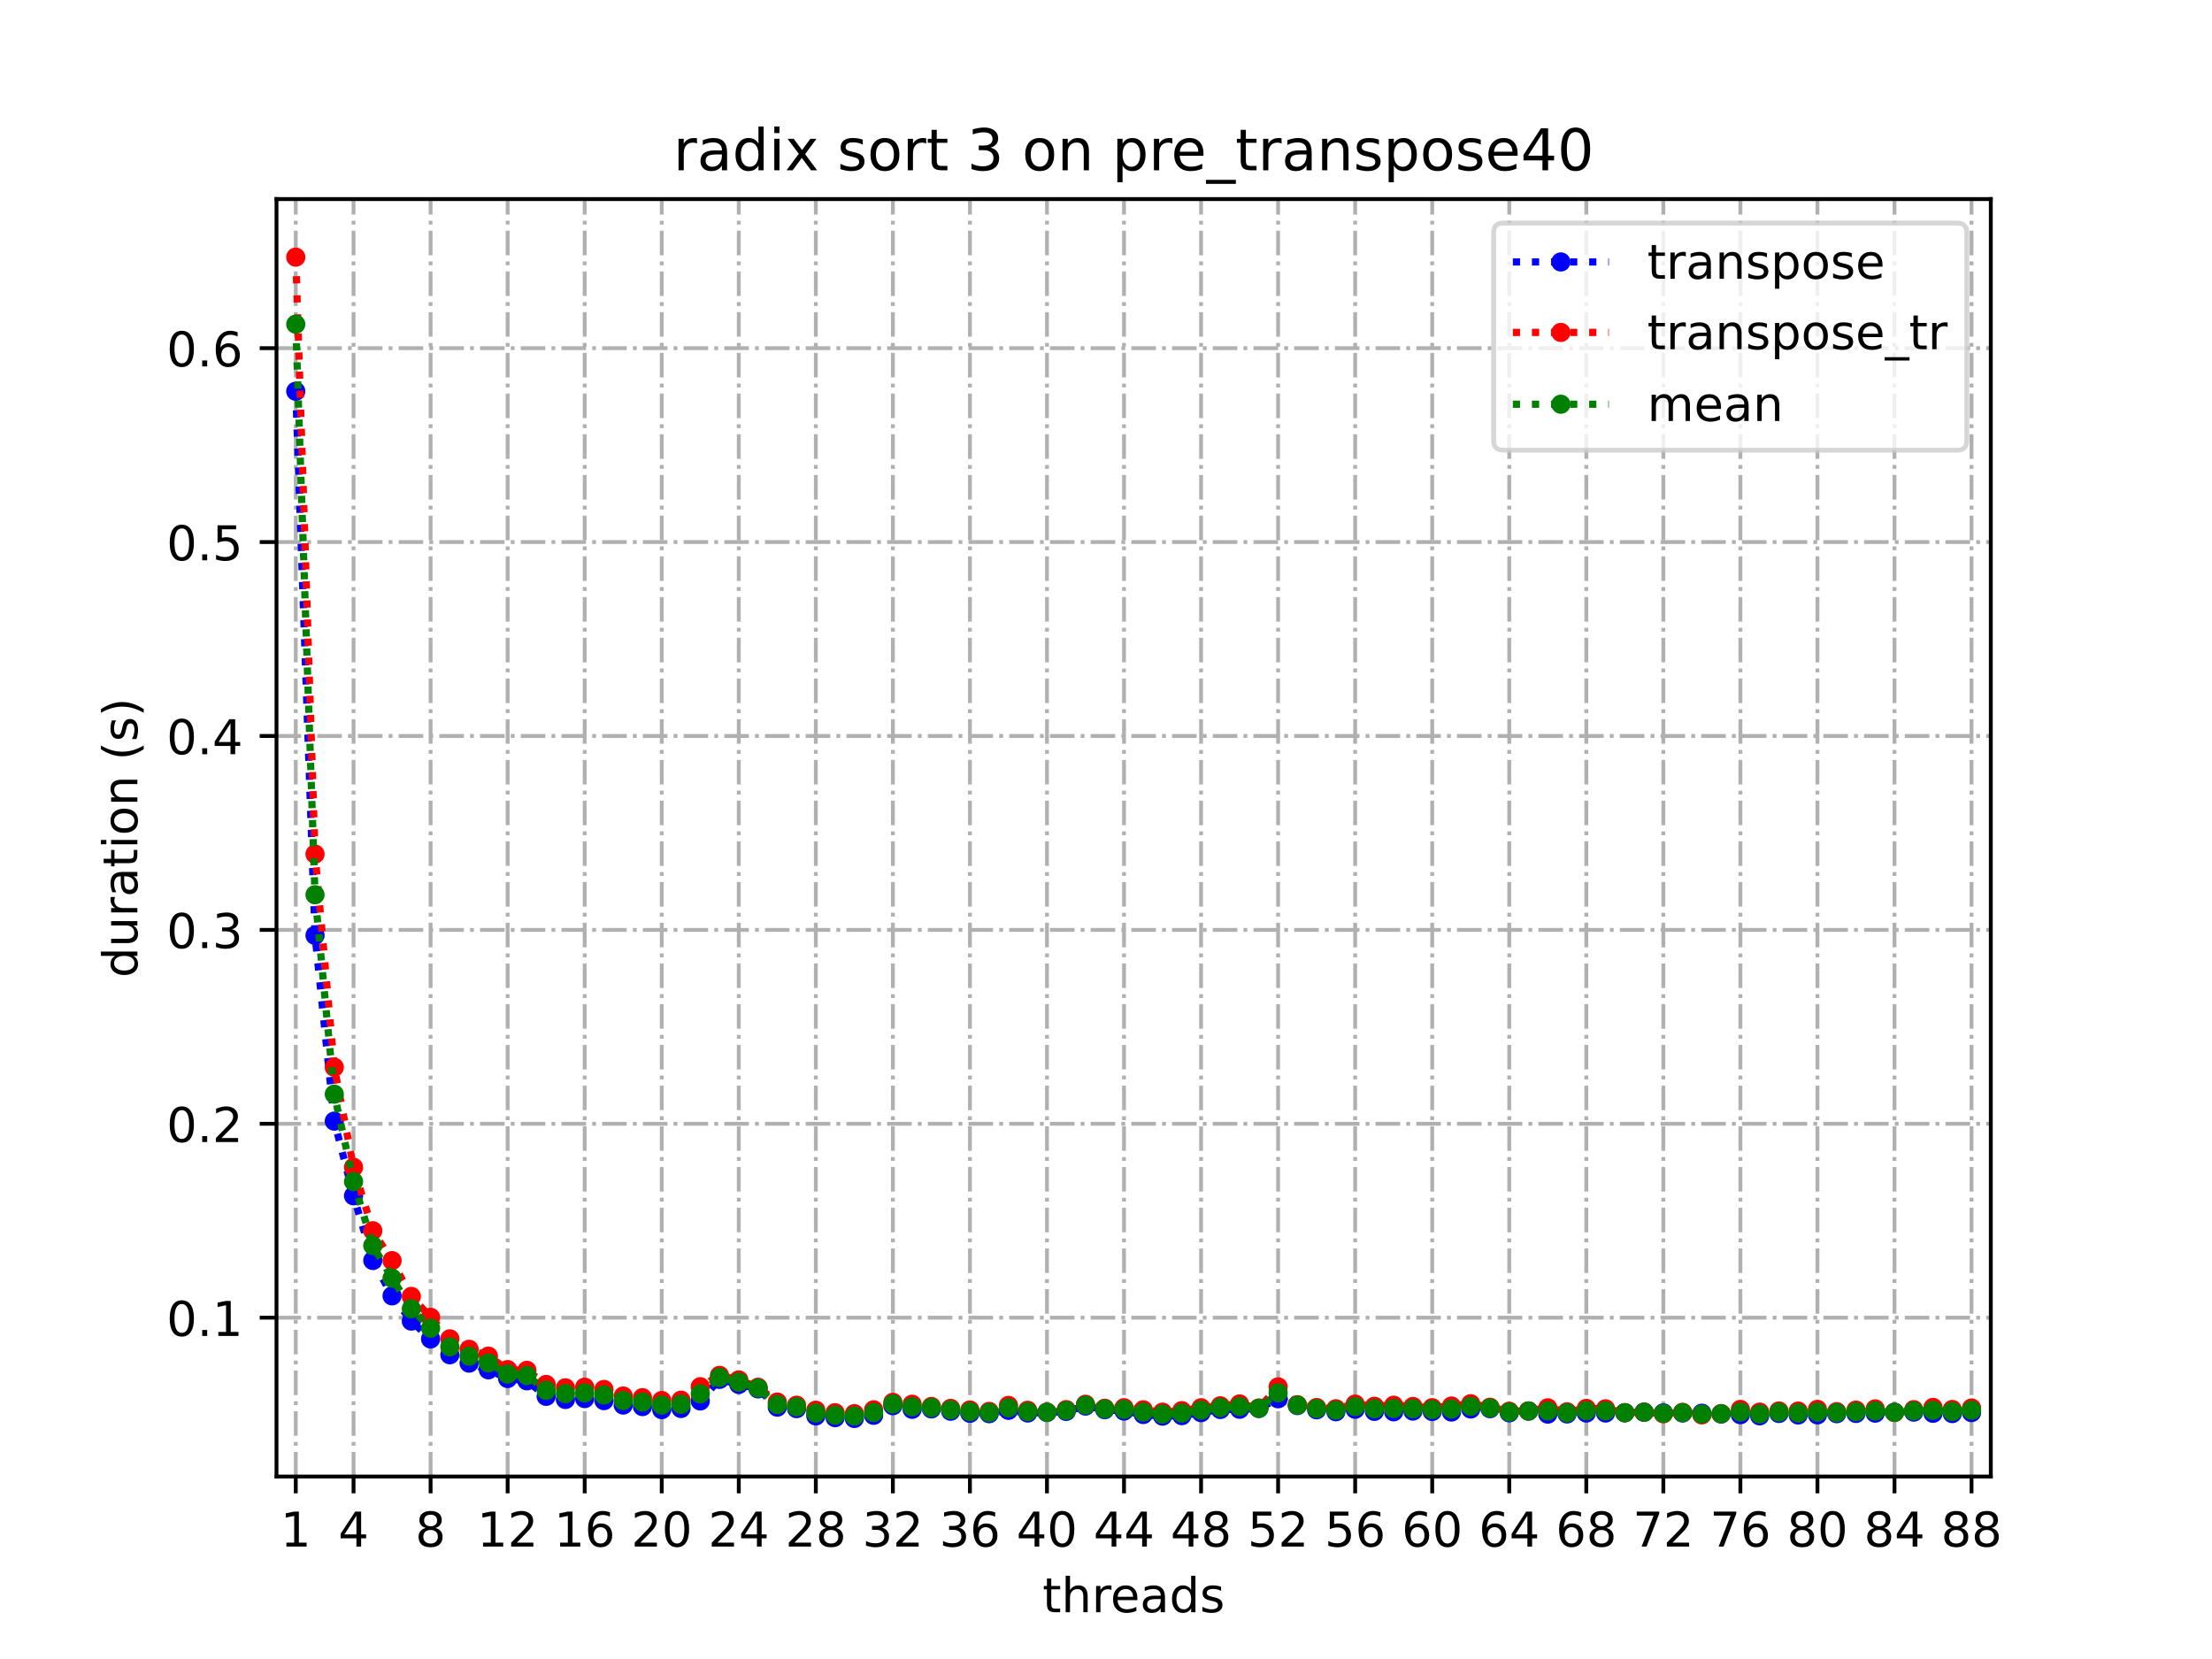<?xml version="1.0" encoding="utf-8" standalone="no"?>
<!DOCTYPE svg PUBLIC "-//W3C//DTD SVG 1.1//EN"
  "http://www.w3.org/Graphics/SVG/1.1/DTD/svg11.dtd">
<!-- Created with matplotlib (https://matplotlib.org/) -->
<svg height="345.6pt" version="1.1" viewBox="0 0 460.8 345.6" width="460.8pt" xmlns="http://www.w3.org/2000/svg" xmlns:xlink="http://www.w3.org/1999/xlink">
 <defs>
  <style type="text/css">*{stroke-linecap:butt;stroke-linejoin:round;}</style>
 </defs>
 <g id="figure_1">
  <g id="patch_1">
   <path d="M 0 345.6 
L 460.8 345.6 
L 460.8 0 
L 0 0 
z
" style="fill:#ffffff;"/>
  </g>
  <g id="axes_1">
   <g id="patch_2">
    <path d="M 57.6 307.584 
L 414.72 307.584 
L 414.72 41.472 
L 57.6 41.472 
z
" style="fill:#ffffff;"/>
   </g>
   <g id="matplotlib.axis_1">
    <g id="xtick_1">
     <g id="line2d_1">
      <path clip-path="url(#p4c303db333)" d="M 61.613 307.584 
L 61.613 41.472 
" style="fill:none;stroke:#b0b0b0;stroke-dasharray:5.12,1.28,0.8,1.28;stroke-dashoffset:0;stroke-width:0.8;"/>
     </g>
     <g id="line2d_2">
      <defs>
       <path d="M 0 0 
L 0 3.5 
" id="md7264b2e63" style="stroke:#000000;stroke-width:0.8;"/>
      </defs>
      <g>
       <use style="stroke:#000000;stroke-width:0.8;" x="61.613" xlink:href="#md7264b2e63" y="307.584"/>
      </g>
     </g>
     <g id="text_1">
      <!-- 1 -->
      <g transform="translate(58.431 322.182)scale(0.1 -0.1)">
       <defs>
        <path d="M 12.406 8.297 
L 28.516 8.297 
L 28.516 63.922 
L 10.984 60.406 
L 10.984 69.391 
L 28.422 72.906 
L 38.281 72.906 
L 38.281 8.297 
L 54.391 8.297 
L 54.391 0 
L 12.406 0 
z
" id="DejaVuSans-49"/>
       </defs>
       <use xlink:href="#DejaVuSans-49"/>
      </g>
     </g>
    </g>
    <g id="xtick_2">
     <g id="line2d_3">
      <path clip-path="url(#p4c303db333)" d="M 73.65 307.584 
L 73.65 41.472 
" style="fill:none;stroke:#b0b0b0;stroke-dasharray:5.12,1.28,0.8,1.28;stroke-dashoffset:0;stroke-width:0.8;"/>
     </g>
     <g id="line2d_4">
      <g>
       <use style="stroke:#000000;stroke-width:0.8;" x="73.65" xlink:href="#md7264b2e63" y="307.584"/>
      </g>
     </g>
     <g id="text_2">
      <!-- 4 -->
      <g transform="translate(70.469 322.182)scale(0.1 -0.1)">
       <defs>
        <path d="M 37.797 64.312 
L 12.891 25.391 
L 37.797 25.391 
z
M 35.203 72.906 
L 47.609 72.906 
L 47.609 25.391 
L 58.016 25.391 
L 58.016 17.188 
L 47.609 17.188 
L 47.609 0 
L 37.797 0 
L 37.797 17.188 
L 4.891 17.188 
L 4.891 26.703 
z
" id="DejaVuSans-52"/>
       </defs>
       <use xlink:href="#DejaVuSans-52"/>
      </g>
     </g>
    </g>
    <g id="xtick_3">
     <g id="line2d_5">
      <path clip-path="url(#p4c303db333)" d="M 89.701 307.584 
L 89.701 41.472 
" style="fill:none;stroke:#b0b0b0;stroke-dasharray:5.12,1.28,0.8,1.28;stroke-dashoffset:0;stroke-width:0.8;"/>
     </g>
     <g id="line2d_6">
      <g>
       <use style="stroke:#000000;stroke-width:0.8;" x="89.701" xlink:href="#md7264b2e63" y="307.584"/>
      </g>
     </g>
     <g id="text_3">
      <!-- 8 -->
      <g transform="translate(86.519 322.182)scale(0.1 -0.1)">
       <defs>
        <path d="M 31.781 34.625 
Q 24.75 34.625 20.719 30.859 
Q 16.703 27.094 16.703 20.516 
Q 16.703 13.922 20.719 10.156 
Q 24.75 6.391 31.781 6.391 
Q 38.812 6.391 42.859 10.172 
Q 46.922 13.969 46.922 20.516 
Q 46.922 27.094 42.891 30.859 
Q 38.875 34.625 31.781 34.625 
z
M 21.922 38.812 
Q 15.578 40.375 12.031 44.719 
Q 8.5 49.078 8.5 55.328 
Q 8.5 64.062 14.719 69.141 
Q 20.953 74.219 31.781 74.219 
Q 42.672 74.219 48.875 69.141 
Q 55.078 64.062 55.078 55.328 
Q 55.078 49.078 51.531 44.719 
Q 48 40.375 41.703 38.812 
Q 48.828 37.156 52.797 32.312 
Q 56.781 27.484 56.781 20.516 
Q 56.781 9.906 50.312 4.234 
Q 43.844 -1.422 31.781 -1.422 
Q 19.734 -1.422 13.25 4.234 
Q 6.781 9.906 6.781 20.516 
Q 6.781 27.484 10.781 32.312 
Q 14.797 37.156 21.922 38.812 
z
M 18.312 54.391 
Q 18.312 48.734 21.844 45.562 
Q 25.391 42.391 31.781 42.391 
Q 38.141 42.391 41.719 45.562 
Q 45.312 48.734 45.312 54.391 
Q 45.312 60.062 41.719 63.234 
Q 38.141 66.406 31.781 66.406 
Q 25.391 66.406 21.844 63.234 
Q 18.312 60.062 18.312 54.391 
z
" id="DejaVuSans-56"/>
       </defs>
       <use xlink:href="#DejaVuSans-56"/>
      </g>
     </g>
    </g>
    <g id="xtick_4">
     <g id="line2d_7">
      <path clip-path="url(#p4c303db333)" d="M 105.751 307.584 
L 105.751 41.472 
" style="fill:none;stroke:#b0b0b0;stroke-dasharray:5.12,1.28,0.8,1.28;stroke-dashoffset:0;stroke-width:0.8;"/>
     </g>
     <g id="line2d_8">
      <g>
       <use style="stroke:#000000;stroke-width:0.8;" x="105.751" xlink:href="#md7264b2e63" y="307.584"/>
      </g>
     </g>
     <g id="text_4">
      <!-- 12 -->
      <g transform="translate(99.389 322.182)scale(0.1 -0.1)">
       <defs>
        <path d="M 19.188 8.297 
L 53.609 8.297 
L 53.609 0 
L 7.328 0 
L 7.328 8.297 
Q 12.938 14.109 22.625 23.891 
Q 32.328 33.688 34.812 36.531 
Q 39.547 41.844 41.422 45.531 
Q 43.312 49.219 43.312 52.781 
Q 43.312 58.594 39.234 62.25 
Q 35.156 65.922 28.609 65.922 
Q 23.969 65.922 18.812 64.312 
Q 13.672 62.703 7.812 59.422 
L 7.812 69.391 
Q 13.766 71.781 18.938 73 
Q 24.125 74.219 28.422 74.219 
Q 39.75 74.219 46.484 68.547 
Q 53.219 62.891 53.219 53.422 
Q 53.219 48.922 51.531 44.891 
Q 49.859 40.875 45.406 35.406 
Q 44.188 33.984 37.641 27.219 
Q 31.109 20.453 19.188 8.297 
z
" id="DejaVuSans-50"/>
       </defs>
       <use xlink:href="#DejaVuSans-49"/>
       <use x="63.623" xlink:href="#DejaVuSans-50"/>
      </g>
     </g>
    </g>
    <g id="xtick_5">
     <g id="line2d_9">
      <path clip-path="url(#p4c303db333)" d="M 121.801 307.584 
L 121.801 41.472 
" style="fill:none;stroke:#b0b0b0;stroke-dasharray:5.12,1.28,0.8,1.28;stroke-dashoffset:0;stroke-width:0.8;"/>
     </g>
     <g id="line2d_10">
      <g>
       <use style="stroke:#000000;stroke-width:0.8;" x="121.801" xlink:href="#md7264b2e63" y="307.584"/>
      </g>
     </g>
     <g id="text_5">
      <!-- 16 -->
      <g transform="translate(115.439 322.182)scale(0.1 -0.1)">
       <defs>
        <path d="M 33.016 40.375 
Q 26.375 40.375 22.484 35.828 
Q 18.609 31.297 18.609 23.391 
Q 18.609 15.531 22.484 10.953 
Q 26.375 6.391 33.016 6.391 
Q 39.656 6.391 43.531 10.953 
Q 47.406 15.531 47.406 23.391 
Q 47.406 31.297 43.531 35.828 
Q 39.656 40.375 33.016 40.375 
z
M 52.594 71.297 
L 52.594 62.312 
Q 48.875 64.062 45.094 64.984 
Q 41.312 65.922 37.594 65.922 
Q 27.828 65.922 22.672 59.328 
Q 17.531 52.734 16.797 39.406 
Q 19.672 43.656 24.016 45.922 
Q 28.375 48.188 33.594 48.188 
Q 44.578 48.188 50.953 41.516 
Q 57.328 34.859 57.328 23.391 
Q 57.328 12.156 50.688 5.359 
Q 44.047 -1.422 33.016 -1.422 
Q 20.359 -1.422 13.672 8.266 
Q 6.984 17.969 6.984 36.375 
Q 6.984 53.656 15.188 63.938 
Q 23.391 74.219 37.203 74.219 
Q 40.922 74.219 44.703 73.484 
Q 48.484 72.75 52.594 71.297 
z
" id="DejaVuSans-54"/>
       </defs>
       <use xlink:href="#DejaVuSans-49"/>
       <use x="63.623" xlink:href="#DejaVuSans-54"/>
      </g>
     </g>
    </g>
    <g id="xtick_6">
     <g id="line2d_11">
      <path clip-path="url(#p4c303db333)" d="M 137.852 307.584 
L 137.852 41.472 
" style="fill:none;stroke:#b0b0b0;stroke-dasharray:5.12,1.28,0.8,1.28;stroke-dashoffset:0;stroke-width:0.8;"/>
     </g>
     <g id="line2d_12">
      <g>
       <use style="stroke:#000000;stroke-width:0.8;" x="137.852" xlink:href="#md7264b2e63" y="307.584"/>
      </g>
     </g>
     <g id="text_6">
      <!-- 20 -->
      <g transform="translate(131.489 322.182)scale(0.1 -0.1)">
       <defs>
        <path d="M 31.781 66.406 
Q 24.172 66.406 20.328 58.906 
Q 16.5 51.422 16.5 36.375 
Q 16.5 21.391 20.328 13.891 
Q 24.172 6.391 31.781 6.391 
Q 39.453 6.391 43.281 13.891 
Q 47.125 21.391 47.125 36.375 
Q 47.125 51.422 43.281 58.906 
Q 39.453 66.406 31.781 66.406 
z
M 31.781 74.219 
Q 44.047 74.219 50.516 64.516 
Q 56.984 54.828 56.984 36.375 
Q 56.984 17.969 50.516 8.266 
Q 44.047 -1.422 31.781 -1.422 
Q 19.531 -1.422 13.062 8.266 
Q 6.594 17.969 6.594 36.375 
Q 6.594 54.828 13.062 64.516 
Q 19.531 74.219 31.781 74.219 
z
" id="DejaVuSans-48"/>
       </defs>
       <use xlink:href="#DejaVuSans-50"/>
       <use x="63.623" xlink:href="#DejaVuSans-48"/>
      </g>
     </g>
    </g>
    <g id="xtick_7">
     <g id="line2d_13">
      <path clip-path="url(#p4c303db333)" d="M 153.902 307.584 
L 153.902 41.472 
" style="fill:none;stroke:#b0b0b0;stroke-dasharray:5.12,1.28,0.8,1.28;stroke-dashoffset:0;stroke-width:0.8;"/>
     </g>
     <g id="line2d_14">
      <g>
       <use style="stroke:#000000;stroke-width:0.8;" x="153.902" xlink:href="#md7264b2e63" y="307.584"/>
      </g>
     </g>
     <g id="text_7">
      <!-- 24 -->
      <g transform="translate(147.54 322.182)scale(0.1 -0.1)">
       <use xlink:href="#DejaVuSans-50"/>
       <use x="63.623" xlink:href="#DejaVuSans-52"/>
      </g>
     </g>
    </g>
    <g id="xtick_8">
     <g id="line2d_15">
      <path clip-path="url(#p4c303db333)" d="M 169.952 307.584 
L 169.952 41.472 
" style="fill:none;stroke:#b0b0b0;stroke-dasharray:5.12,1.28,0.8,1.28;stroke-dashoffset:0;stroke-width:0.8;"/>
     </g>
     <g id="line2d_16">
      <g>
       <use style="stroke:#000000;stroke-width:0.8;" x="169.952" xlink:href="#md7264b2e63" y="307.584"/>
      </g>
     </g>
     <g id="text_8">
      <!-- 28 -->
      <g transform="translate(163.59 322.182)scale(0.1 -0.1)">
       <use xlink:href="#DejaVuSans-50"/>
       <use x="63.623" xlink:href="#DejaVuSans-56"/>
      </g>
     </g>
    </g>
    <g id="xtick_9">
     <g id="line2d_17">
      <path clip-path="url(#p4c303db333)" d="M 186.003 307.584 
L 186.003 41.472 
" style="fill:none;stroke:#b0b0b0;stroke-dasharray:5.12,1.28,0.8,1.28;stroke-dashoffset:0;stroke-width:0.8;"/>
     </g>
     <g id="line2d_18">
      <g>
       <use style="stroke:#000000;stroke-width:0.8;" x="186.003" xlink:href="#md7264b2e63" y="307.584"/>
      </g>
     </g>
     <g id="text_9">
      <!-- 32 -->
      <g transform="translate(179.64 322.182)scale(0.1 -0.1)">
       <defs>
        <path d="M 40.578 39.312 
Q 47.656 37.797 51.625 33 
Q 55.609 28.219 55.609 21.188 
Q 55.609 10.406 48.188 4.484 
Q 40.766 -1.422 27.094 -1.422 
Q 22.516 -1.422 17.656 -0.516 
Q 12.797 0.391 7.625 2.203 
L 7.625 11.719 
Q 11.719 9.328 16.594 8.109 
Q 21.484 6.891 26.812 6.891 
Q 36.078 6.891 40.938 10.547 
Q 45.797 14.203 45.797 21.188 
Q 45.797 27.641 41.281 31.266 
Q 36.766 34.906 28.719 34.906 
L 20.219 34.906 
L 20.219 43.016 
L 29.109 43.016 
Q 36.375 43.016 40.234 45.922 
Q 44.094 48.828 44.094 54.297 
Q 44.094 59.906 40.109 62.906 
Q 36.141 65.922 28.719 65.922 
Q 24.656 65.922 20.016 65.031 
Q 15.375 64.156 9.812 62.312 
L 9.812 71.094 
Q 15.438 72.656 20.344 73.438 
Q 25.25 74.219 29.594 74.219 
Q 40.828 74.219 47.359 69.109 
Q 53.906 64.016 53.906 55.328 
Q 53.906 49.266 50.438 45.094 
Q 46.969 40.922 40.578 39.312 
z
" id="DejaVuSans-51"/>
       </defs>
       <use xlink:href="#DejaVuSans-51"/>
       <use x="63.623" xlink:href="#DejaVuSans-50"/>
      </g>
     </g>
    </g>
    <g id="xtick_10">
     <g id="line2d_19">
      <path clip-path="url(#p4c303db333)" d="M 202.053 307.584 
L 202.053 41.472 
" style="fill:none;stroke:#b0b0b0;stroke-dasharray:5.12,1.28,0.8,1.28;stroke-dashoffset:0;stroke-width:0.8;"/>
     </g>
     <g id="line2d_20">
      <g>
       <use style="stroke:#000000;stroke-width:0.8;" x="202.053" xlink:href="#md7264b2e63" y="307.584"/>
      </g>
     </g>
     <g id="text_10">
      <!-- 36 -->
      <g transform="translate(195.691 322.182)scale(0.1 -0.1)">
       <use xlink:href="#DejaVuSans-51"/>
       <use x="63.623" xlink:href="#DejaVuSans-54"/>
      </g>
     </g>
    </g>
    <g id="xtick_11">
     <g id="line2d_21">
      <path clip-path="url(#p4c303db333)" d="M 218.103 307.584 
L 218.103 41.472 
" style="fill:none;stroke:#b0b0b0;stroke-dasharray:5.12,1.28,0.8,1.28;stroke-dashoffset:0;stroke-width:0.8;"/>
     </g>
     <g id="line2d_22">
      <g>
       <use style="stroke:#000000;stroke-width:0.8;" x="218.103" xlink:href="#md7264b2e63" y="307.584"/>
      </g>
     </g>
     <g id="text_11">
      <!-- 40 -->
      <g transform="translate(211.741 322.182)scale(0.1 -0.1)">
       <use xlink:href="#DejaVuSans-52"/>
       <use x="63.623" xlink:href="#DejaVuSans-48"/>
      </g>
     </g>
    </g>
    <g id="xtick_12">
     <g id="line2d_23">
      <path clip-path="url(#p4c303db333)" d="M 234.154 307.584 
L 234.154 41.472 
" style="fill:none;stroke:#b0b0b0;stroke-dasharray:5.12,1.28,0.8,1.28;stroke-dashoffset:0;stroke-width:0.8;"/>
     </g>
     <g id="line2d_24">
      <g>
       <use style="stroke:#000000;stroke-width:0.8;" x="234.154" xlink:href="#md7264b2e63" y="307.584"/>
      </g>
     </g>
     <g id="text_12">
      <!-- 44 -->
      <g transform="translate(227.791 322.182)scale(0.1 -0.1)">
       <use xlink:href="#DejaVuSans-52"/>
       <use x="63.623" xlink:href="#DejaVuSans-52"/>
      </g>
     </g>
    </g>
    <g id="xtick_13">
     <g id="line2d_25">
      <path clip-path="url(#p4c303db333)" d="M 250.204 307.584 
L 250.204 41.472 
" style="fill:none;stroke:#b0b0b0;stroke-dasharray:5.12,1.28,0.8,1.28;stroke-dashoffset:0;stroke-width:0.8;"/>
     </g>
     <g id="line2d_26">
      <g>
       <use style="stroke:#000000;stroke-width:0.8;" x="250.204" xlink:href="#md7264b2e63" y="307.584"/>
      </g>
     </g>
     <g id="text_13">
      <!-- 48 -->
      <g transform="translate(243.842 322.182)scale(0.1 -0.1)">
       <use xlink:href="#DejaVuSans-52"/>
       <use x="63.623" xlink:href="#DejaVuSans-56"/>
      </g>
     </g>
    </g>
    <g id="xtick_14">
     <g id="line2d_27">
      <path clip-path="url(#p4c303db333)" d="M 266.254 307.584 
L 266.254 41.472 
" style="fill:none;stroke:#b0b0b0;stroke-dasharray:5.12,1.28,0.8,1.28;stroke-dashoffset:0;stroke-width:0.8;"/>
     </g>
     <g id="line2d_28">
      <g>
       <use style="stroke:#000000;stroke-width:0.8;" x="266.254" xlink:href="#md7264b2e63" y="307.584"/>
      </g>
     </g>
     <g id="text_14">
      <!-- 52 -->
      <g transform="translate(259.892 322.182)scale(0.1 -0.1)">
       <defs>
        <path d="M 10.797 72.906 
L 49.516 72.906 
L 49.516 64.594 
L 19.828 64.594 
L 19.828 46.734 
Q 21.969 47.469 24.109 47.828 
Q 26.266 48.188 28.422 48.188 
Q 40.625 48.188 47.75 41.5 
Q 54.891 34.812 54.891 23.391 
Q 54.891 11.625 47.562 5.094 
Q 40.234 -1.422 26.906 -1.422 
Q 22.312 -1.422 17.547 -0.641 
Q 12.797 0.141 7.719 1.703 
L 7.719 11.625 
Q 12.109 9.234 16.797 8.062 
Q 21.484 6.891 26.703 6.891 
Q 35.156 6.891 40.078 11.328 
Q 45.016 15.766 45.016 23.391 
Q 45.016 31 40.078 35.438 
Q 35.156 39.891 26.703 39.891 
Q 22.75 39.891 18.812 39.016 
Q 14.891 38.141 10.797 36.281 
z
" id="DejaVuSans-53"/>
       </defs>
       <use xlink:href="#DejaVuSans-53"/>
       <use x="63.623" xlink:href="#DejaVuSans-50"/>
      </g>
     </g>
    </g>
    <g id="xtick_15">
     <g id="line2d_29">
      <path clip-path="url(#p4c303db333)" d="M 282.305 307.584 
L 282.305 41.472 
" style="fill:none;stroke:#b0b0b0;stroke-dasharray:5.12,1.28,0.8,1.28;stroke-dashoffset:0;stroke-width:0.8;"/>
     </g>
     <g id="line2d_30">
      <g>
       <use style="stroke:#000000;stroke-width:0.8;" x="282.305" xlink:href="#md7264b2e63" y="307.584"/>
      </g>
     </g>
     <g id="text_15">
      <!-- 56 -->
      <g transform="translate(275.942 322.182)scale(0.1 -0.1)">
       <use xlink:href="#DejaVuSans-53"/>
       <use x="63.623" xlink:href="#DejaVuSans-54"/>
      </g>
     </g>
    </g>
    <g id="xtick_16">
     <g id="line2d_31">
      <path clip-path="url(#p4c303db333)" d="M 298.355 307.584 
L 298.355 41.472 
" style="fill:none;stroke:#b0b0b0;stroke-dasharray:5.12,1.28,0.8,1.28;stroke-dashoffset:0;stroke-width:0.8;"/>
     </g>
     <g id="line2d_32">
      <g>
       <use style="stroke:#000000;stroke-width:0.8;" x="298.355" xlink:href="#md7264b2e63" y="307.584"/>
      </g>
     </g>
     <g id="text_16">
      <!-- 60 -->
      <g transform="translate(291.993 322.182)scale(0.1 -0.1)">
       <use xlink:href="#DejaVuSans-54"/>
       <use x="63.623" xlink:href="#DejaVuSans-48"/>
      </g>
     </g>
    </g>
    <g id="xtick_17">
     <g id="line2d_33">
      <path clip-path="url(#p4c303db333)" d="M 314.405 307.584 
L 314.405 41.472 
" style="fill:none;stroke:#b0b0b0;stroke-dasharray:5.12,1.28,0.8,1.28;stroke-dashoffset:0;stroke-width:0.8;"/>
     </g>
     <g id="line2d_34">
      <g>
       <use style="stroke:#000000;stroke-width:0.8;" x="314.405" xlink:href="#md7264b2e63" y="307.584"/>
      </g>
     </g>
     <g id="text_17">
      <!-- 64 -->
      <g transform="translate(308.043 322.182)scale(0.1 -0.1)">
       <use xlink:href="#DejaVuSans-54"/>
       <use x="63.623" xlink:href="#DejaVuSans-52"/>
      </g>
     </g>
    </g>
    <g id="xtick_18">
     <g id="line2d_35">
      <path clip-path="url(#p4c303db333)" d="M 330.456 307.584 
L 330.456 41.472 
" style="fill:none;stroke:#b0b0b0;stroke-dasharray:5.12,1.28,0.8,1.28;stroke-dashoffset:0;stroke-width:0.8;"/>
     </g>
     <g id="line2d_36">
      <g>
       <use style="stroke:#000000;stroke-width:0.8;" x="330.456" xlink:href="#md7264b2e63" y="307.584"/>
      </g>
     </g>
     <g id="text_18">
      <!-- 68 -->
      <g transform="translate(324.093 322.182)scale(0.1 -0.1)">
       <use xlink:href="#DejaVuSans-54"/>
       <use x="63.623" xlink:href="#DejaVuSans-56"/>
      </g>
     </g>
    </g>
    <g id="xtick_19">
     <g id="line2d_37">
      <path clip-path="url(#p4c303db333)" d="M 346.506 307.584 
L 346.506 41.472 
" style="fill:none;stroke:#b0b0b0;stroke-dasharray:5.12,1.28,0.8,1.28;stroke-dashoffset:0;stroke-width:0.8;"/>
     </g>
     <g id="line2d_38">
      <g>
       <use style="stroke:#000000;stroke-width:0.8;" x="346.506" xlink:href="#md7264b2e63" y="307.584"/>
      </g>
     </g>
     <g id="text_19">
      <!-- 72 -->
      <g transform="translate(340.144 322.182)scale(0.1 -0.1)">
       <defs>
        <path d="M 8.203 72.906 
L 55.078 72.906 
L 55.078 68.703 
L 28.609 0 
L 18.312 0 
L 43.219 64.594 
L 8.203 64.594 
z
" id="DejaVuSans-55"/>
       </defs>
       <use xlink:href="#DejaVuSans-55"/>
       <use x="63.623" xlink:href="#DejaVuSans-50"/>
      </g>
     </g>
    </g>
    <g id="xtick_20">
     <g id="line2d_39">
      <path clip-path="url(#p4c303db333)" d="M 362.556 307.584 
L 362.556 41.472 
" style="fill:none;stroke:#b0b0b0;stroke-dasharray:5.12,1.28,0.8,1.28;stroke-dashoffset:0;stroke-width:0.8;"/>
     </g>
     <g id="line2d_40">
      <g>
       <use style="stroke:#000000;stroke-width:0.8;" x="362.556" xlink:href="#md7264b2e63" y="307.584"/>
      </g>
     </g>
     <g id="text_20">
      <!-- 76 -->
      <g transform="translate(356.194 322.182)scale(0.1 -0.1)">
       <use xlink:href="#DejaVuSans-55"/>
       <use x="63.623" xlink:href="#DejaVuSans-54"/>
      </g>
     </g>
    </g>
    <g id="xtick_21">
     <g id="line2d_41">
      <path clip-path="url(#p4c303db333)" d="M 378.607 307.584 
L 378.607 41.472 
" style="fill:none;stroke:#b0b0b0;stroke-dasharray:5.12,1.28,0.8,1.28;stroke-dashoffset:0;stroke-width:0.8;"/>
     </g>
     <g id="line2d_42">
      <g>
       <use style="stroke:#000000;stroke-width:0.8;" x="378.607" xlink:href="#md7264b2e63" y="307.584"/>
      </g>
     </g>
     <g id="text_21">
      <!-- 80 -->
      <g transform="translate(372.244 322.182)scale(0.1 -0.1)">
       <use xlink:href="#DejaVuSans-56"/>
       <use x="63.623" xlink:href="#DejaVuSans-48"/>
      </g>
     </g>
    </g>
    <g id="xtick_22">
     <g id="line2d_43">
      <path clip-path="url(#p4c303db333)" d="M 394.657 307.584 
L 394.657 41.472 
" style="fill:none;stroke:#b0b0b0;stroke-dasharray:5.12,1.28,0.8,1.28;stroke-dashoffset:0;stroke-width:0.8;"/>
     </g>
     <g id="line2d_44">
      <g>
       <use style="stroke:#000000;stroke-width:0.8;" x="394.657" xlink:href="#md7264b2e63" y="307.584"/>
      </g>
     </g>
     <g id="text_22">
      <!-- 84 -->
      <g transform="translate(388.295 322.182)scale(0.1 -0.1)">
       <use xlink:href="#DejaVuSans-56"/>
       <use x="63.623" xlink:href="#DejaVuSans-52"/>
      </g>
     </g>
    </g>
    <g id="xtick_23">
     <g id="line2d_45">
      <path clip-path="url(#p4c303db333)" d="M 410.707 307.584 
L 410.707 41.472 
" style="fill:none;stroke:#b0b0b0;stroke-dasharray:5.12,1.28,0.8,1.28;stroke-dashoffset:0;stroke-width:0.8;"/>
     </g>
     <g id="line2d_46">
      <g>
       <use style="stroke:#000000;stroke-width:0.8;" x="410.707" xlink:href="#md7264b2e63" y="307.584"/>
      </g>
     </g>
     <g id="text_23">
      <!-- 88 -->
      <g transform="translate(404.345 322.182)scale(0.1 -0.1)">
       <use xlink:href="#DejaVuSans-56"/>
       <use x="63.623" xlink:href="#DejaVuSans-56"/>
      </g>
     </g>
    </g>
    <g id="text_24">
     <!-- threads -->
     <g transform="translate(217.169 335.861)scale(0.1 -0.1)">
      <defs>
       <path d="M 18.312 70.219 
L 18.312 54.688 
L 36.812 54.688 
L 36.812 47.703 
L 18.312 47.703 
L 18.312 18.016 
Q 18.312 11.328 20.141 9.422 
Q 21.969 7.516 27.594 7.516 
L 36.812 7.516 
L 36.812 0 
L 27.594 0 
Q 17.188 0 13.234 3.875 
Q 9.281 7.766 9.281 18.016 
L 9.281 47.703 
L 2.688 47.703 
L 2.688 54.688 
L 9.281 54.688 
L 9.281 70.219 
z
" id="DejaVuSans-116"/>
       <path d="M 54.891 33.016 
L 54.891 0 
L 45.906 0 
L 45.906 32.719 
Q 45.906 40.484 42.875 44.328 
Q 39.844 48.188 33.797 48.188 
Q 26.516 48.188 22.312 43.547 
Q 18.109 38.922 18.109 30.906 
L 18.109 0 
L 9.078 0 
L 9.078 75.984 
L 18.109 75.984 
L 18.109 46.188 
Q 21.344 51.125 25.703 53.562 
Q 30.078 56 35.797 56 
Q 45.219 56 50.047 50.172 
Q 54.891 44.344 54.891 33.016 
z
" id="DejaVuSans-104"/>
       <path d="M 41.109 46.297 
Q 39.594 47.172 37.812 47.578 
Q 36.031 48 33.891 48 
Q 26.266 48 22.188 43.047 
Q 18.109 38.094 18.109 28.812 
L 18.109 0 
L 9.078 0 
L 9.078 54.688 
L 18.109 54.688 
L 18.109 46.188 
Q 20.953 51.172 25.484 53.578 
Q 30.031 56 36.531 56 
Q 37.453 56 38.578 55.875 
Q 39.703 55.766 41.062 55.516 
z
" id="DejaVuSans-114"/>
       <path d="M 56.203 29.594 
L 56.203 25.203 
L 14.891 25.203 
Q 15.484 15.922 20.484 11.062 
Q 25.484 6.203 34.422 6.203 
Q 39.594 6.203 44.453 7.469 
Q 49.312 8.734 54.109 11.281 
L 54.109 2.781 
Q 49.266 0.734 44.188 -0.344 
Q 39.109 -1.422 33.891 -1.422 
Q 20.797 -1.422 13.156 6.188 
Q 5.516 13.812 5.516 26.812 
Q 5.516 40.234 12.766 48.109 
Q 20.016 56 32.328 56 
Q 43.359 56 49.781 48.891 
Q 56.203 41.797 56.203 29.594 
z
M 47.219 32.234 
Q 47.125 39.594 43.094 43.984 
Q 39.062 48.391 32.422 48.391 
Q 24.906 48.391 20.391 44.141 
Q 15.875 39.891 15.188 32.172 
z
" id="DejaVuSans-101"/>
       <path d="M 34.281 27.484 
Q 23.391 27.484 19.188 25 
Q 14.984 22.516 14.984 16.5 
Q 14.984 11.719 18.141 8.906 
Q 21.297 6.109 26.703 6.109 
Q 34.188 6.109 38.703 11.406 
Q 43.219 16.703 43.219 25.484 
L 43.219 27.484 
z
M 52.203 31.203 
L 52.203 0 
L 43.219 0 
L 43.219 8.297 
Q 40.141 3.328 35.547 0.953 
Q 30.953 -1.422 24.312 -1.422 
Q 15.922 -1.422 10.953 3.297 
Q 6 8.016 6 15.922 
Q 6 25.141 12.172 29.828 
Q 18.359 34.516 30.609 34.516 
L 43.219 34.516 
L 43.219 35.406 
Q 43.219 41.609 39.141 45 
Q 35.062 48.391 27.688 48.391 
Q 23 48.391 18.547 47.266 
Q 14.109 46.141 10.016 43.891 
L 10.016 52.203 
Q 14.938 54.109 19.578 55.047 
Q 24.219 56 28.609 56 
Q 40.484 56 46.344 49.844 
Q 52.203 43.703 52.203 31.203 
z
" id="DejaVuSans-97"/>
       <path d="M 45.406 46.391 
L 45.406 75.984 
L 54.391 75.984 
L 54.391 0 
L 45.406 0 
L 45.406 8.203 
Q 42.578 3.328 38.25 0.953 
Q 33.938 -1.422 27.875 -1.422 
Q 17.969 -1.422 11.734 6.484 
Q 5.516 14.406 5.516 27.297 
Q 5.516 40.188 11.734 48.094 
Q 17.969 56 27.875 56 
Q 33.938 56 38.25 53.625 
Q 42.578 51.266 45.406 46.391 
z
M 14.797 27.297 
Q 14.797 17.391 18.875 11.75 
Q 22.953 6.109 30.078 6.109 
Q 37.203 6.109 41.297 11.75 
Q 45.406 17.391 45.406 27.297 
Q 45.406 37.203 41.297 42.844 
Q 37.203 48.484 30.078 48.484 
Q 22.953 48.484 18.875 42.844 
Q 14.797 37.203 14.797 27.297 
z
" id="DejaVuSans-100"/>
       <path d="M 44.281 53.078 
L 44.281 44.578 
Q 40.484 46.531 36.375 47.5 
Q 32.281 48.484 27.875 48.484 
Q 21.188 48.484 17.844 46.438 
Q 14.5 44.391 14.5 40.281 
Q 14.5 37.156 16.891 35.375 
Q 19.281 33.594 26.516 31.984 
L 29.594 31.297 
Q 39.156 29.25 43.188 25.516 
Q 47.219 21.781 47.219 15.094 
Q 47.219 7.469 41.188 3.016 
Q 35.156 -1.422 24.609 -1.422 
Q 20.219 -1.422 15.453 -0.562 
Q 10.688 0.297 5.422 2 
L 5.422 11.281 
Q 10.406 8.688 15.234 7.391 
Q 20.062 6.109 24.812 6.109 
Q 31.156 6.109 34.562 8.281 
Q 37.984 10.453 37.984 14.406 
Q 37.984 18.062 35.516 20.016 
Q 33.062 21.969 24.703 23.781 
L 21.578 24.516 
Q 13.234 26.266 9.516 29.906 
Q 5.812 33.547 5.812 39.891 
Q 5.812 47.609 11.281 51.797 
Q 16.75 56 26.812 56 
Q 31.781 56 36.172 55.266 
Q 40.578 54.547 44.281 53.078 
z
" id="DejaVuSans-115"/>
      </defs>
      <use xlink:href="#DejaVuSans-116"/>
      <use x="39.209" xlink:href="#DejaVuSans-104"/>
      <use x="102.588" xlink:href="#DejaVuSans-114"/>
      <use x="141.451" xlink:href="#DejaVuSans-101"/>
      <use x="202.975" xlink:href="#DejaVuSans-97"/>
      <use x="264.254" xlink:href="#DejaVuSans-100"/>
      <use x="327.73" xlink:href="#DejaVuSans-115"/>
     </g>
    </g>
   </g>
   <g id="matplotlib.axis_2">
    <g id="ytick_1">
     <g id="line2d_47">
      <path clip-path="url(#p4c303db333)" d="M 57.6 274.497 
L 414.72 274.497 
" style="fill:none;stroke:#b0b0b0;stroke-dasharray:5.12,1.28,0.8,1.28;stroke-dashoffset:0;stroke-width:0.8;"/>
     </g>
     <g id="line2d_48">
      <defs>
       <path d="M 0 0 
L -3.5 0 
" id="m40a00aecf0" style="stroke:#000000;stroke-width:0.8;"/>
      </defs>
      <g>
       <use style="stroke:#000000;stroke-width:0.8;" x="57.6" xlink:href="#m40a00aecf0" y="274.497"/>
      </g>
     </g>
     <g id="text_25">
      <!-- 0.1 -->
      <g transform="translate(34.697 278.297)scale(0.1 -0.1)">
       <defs>
        <path d="M 10.688 12.406 
L 21 12.406 
L 21 0 
L 10.688 0 
z
" id="DejaVuSans-46"/>
       </defs>
       <use xlink:href="#DejaVuSans-48"/>
       <use x="63.623" xlink:href="#DejaVuSans-46"/>
       <use x="95.41" xlink:href="#DejaVuSans-49"/>
      </g>
     </g>
    </g>
    <g id="ytick_2">
     <g id="line2d_49">
      <path clip-path="url(#p4c303db333)" d="M 57.6 234.104 
L 414.72 234.104 
" style="fill:none;stroke:#b0b0b0;stroke-dasharray:5.12,1.28,0.8,1.28;stroke-dashoffset:0;stroke-width:0.8;"/>
     </g>
     <g id="line2d_50">
      <g>
       <use style="stroke:#000000;stroke-width:0.8;" x="57.6" xlink:href="#m40a00aecf0" y="234.104"/>
      </g>
     </g>
     <g id="text_26">
      <!-- 0.2 -->
      <g transform="translate(34.697 237.903)scale(0.1 -0.1)">
       <use xlink:href="#DejaVuSans-48"/>
       <use x="63.623" xlink:href="#DejaVuSans-46"/>
       <use x="95.41" xlink:href="#DejaVuSans-50"/>
      </g>
     </g>
    </g>
    <g id="ytick_3">
     <g id="line2d_51">
      <path clip-path="url(#p4c303db333)" d="M 57.6 193.711 
L 414.72 193.711 
" style="fill:none;stroke:#b0b0b0;stroke-dasharray:5.12,1.28,0.8,1.28;stroke-dashoffset:0;stroke-width:0.8;"/>
     </g>
     <g id="line2d_52">
      <g>
       <use style="stroke:#000000;stroke-width:0.8;" x="57.6" xlink:href="#m40a00aecf0" y="193.711"/>
      </g>
     </g>
     <g id="text_27">
      <!-- 0.3 -->
      <g transform="translate(34.697 197.51)scale(0.1 -0.1)">
       <use xlink:href="#DejaVuSans-48"/>
       <use x="63.623" xlink:href="#DejaVuSans-46"/>
       <use x="95.41" xlink:href="#DejaVuSans-51"/>
      </g>
     </g>
    </g>
    <g id="ytick_4">
     <g id="line2d_53">
      <path clip-path="url(#p4c303db333)" d="M 57.6 153.317 
L 414.72 153.317 
" style="fill:none;stroke:#b0b0b0;stroke-dasharray:5.12,1.28,0.8,1.28;stroke-dashoffset:0;stroke-width:0.8;"/>
     </g>
     <g id="line2d_54">
      <g>
       <use style="stroke:#000000;stroke-width:0.8;" x="57.6" xlink:href="#m40a00aecf0" y="153.317"/>
      </g>
     </g>
     <g id="text_28">
      <!-- 0.4 -->
      <g transform="translate(34.697 157.116)scale(0.1 -0.1)">
       <use xlink:href="#DejaVuSans-48"/>
       <use x="63.623" xlink:href="#DejaVuSans-46"/>
       <use x="95.41" xlink:href="#DejaVuSans-52"/>
      </g>
     </g>
    </g>
    <g id="ytick_5">
     <g id="line2d_55">
      <path clip-path="url(#p4c303db333)" d="M 57.6 112.924 
L 414.72 112.924 
" style="fill:none;stroke:#b0b0b0;stroke-dasharray:5.12,1.28,0.8,1.28;stroke-dashoffset:0;stroke-width:0.8;"/>
     </g>
     <g id="line2d_56">
      <g>
       <use style="stroke:#000000;stroke-width:0.8;" x="57.6" xlink:href="#m40a00aecf0" y="112.924"/>
      </g>
     </g>
     <g id="text_29">
      <!-- 0.5 -->
      <g transform="translate(34.697 116.723)scale(0.1 -0.1)">
       <use xlink:href="#DejaVuSans-48"/>
       <use x="63.623" xlink:href="#DejaVuSans-46"/>
       <use x="95.41" xlink:href="#DejaVuSans-53"/>
      </g>
     </g>
    </g>
    <g id="ytick_6">
     <g id="line2d_57">
      <path clip-path="url(#p4c303db333)" d="M 57.6 72.53 
L 414.72 72.53 
" style="fill:none;stroke:#b0b0b0;stroke-dasharray:5.12,1.28,0.8,1.28;stroke-dashoffset:0;stroke-width:0.8;"/>
     </g>
     <g id="line2d_58">
      <g>
       <use style="stroke:#000000;stroke-width:0.8;" x="57.6" xlink:href="#m40a00aecf0" y="72.53"/>
      </g>
     </g>
     <g id="text_30">
      <!-- 0.6 -->
      <g transform="translate(34.697 76.33)scale(0.1 -0.1)">
       <use xlink:href="#DejaVuSans-48"/>
       <use x="63.623" xlink:href="#DejaVuSans-46"/>
       <use x="95.41" xlink:href="#DejaVuSans-54"/>
      </g>
     </g>
    </g>
    <g id="text_31">
     <!-- duration (s) -->
     <g transform="translate(28.617 203.663)rotate(-90)scale(0.1 -0.1)">
      <defs>
       <path d="M 8.5 21.578 
L 8.5 54.688 
L 17.484 54.688 
L 17.484 21.922 
Q 17.484 14.156 20.5 10.266 
Q 23.531 6.391 29.594 6.391 
Q 36.859 6.391 41.078 11.031 
Q 45.312 15.672 45.312 23.688 
L 45.312 54.688 
L 54.297 54.688 
L 54.297 0 
L 45.312 0 
L 45.312 8.406 
Q 42.047 3.422 37.719 1 
Q 33.406 -1.422 27.688 -1.422 
Q 18.266 -1.422 13.375 4.438 
Q 8.5 10.297 8.5 21.578 
z
M 31.109 56 
z
" id="DejaVuSans-117"/>
       <path d="M 9.422 54.688 
L 18.406 54.688 
L 18.406 0 
L 9.422 0 
z
M 9.422 75.984 
L 18.406 75.984 
L 18.406 64.594 
L 9.422 64.594 
z
" id="DejaVuSans-105"/>
       <path d="M 30.609 48.391 
Q 23.391 48.391 19.188 42.75 
Q 14.984 37.109 14.984 27.297 
Q 14.984 17.484 19.156 11.844 
Q 23.344 6.203 30.609 6.203 
Q 37.797 6.203 41.984 11.859 
Q 46.188 17.531 46.188 27.297 
Q 46.188 37.016 41.984 42.703 
Q 37.797 48.391 30.609 48.391 
z
M 30.609 56 
Q 42.328 56 49.016 48.375 
Q 55.719 40.766 55.719 27.297 
Q 55.719 13.875 49.016 6.219 
Q 42.328 -1.422 30.609 -1.422 
Q 18.844 -1.422 12.172 6.219 
Q 5.516 13.875 5.516 27.297 
Q 5.516 40.766 12.172 48.375 
Q 18.844 56 30.609 56 
z
" id="DejaVuSans-111"/>
       <path d="M 54.891 33.016 
L 54.891 0 
L 45.906 0 
L 45.906 32.719 
Q 45.906 40.484 42.875 44.328 
Q 39.844 48.188 33.797 48.188 
Q 26.516 48.188 22.312 43.547 
Q 18.109 38.922 18.109 30.906 
L 18.109 0 
L 9.078 0 
L 9.078 54.688 
L 18.109 54.688 
L 18.109 46.188 
Q 21.344 51.125 25.703 53.562 
Q 30.078 56 35.797 56 
Q 45.219 56 50.047 50.172 
Q 54.891 44.344 54.891 33.016 
z
" id="DejaVuSans-110"/>
       <path id="DejaVuSans-32"/>
       <path d="M 31 75.875 
Q 24.469 64.656 21.281 53.656 
Q 18.109 42.672 18.109 31.391 
Q 18.109 20.125 21.312 9.062 
Q 24.516 -2 31 -13.188 
L 23.188 -13.188 
Q 15.875 -1.703 12.234 9.375 
Q 8.594 20.453 8.594 31.391 
Q 8.594 42.281 12.203 53.312 
Q 15.828 64.359 23.188 75.875 
z
" id="DejaVuSans-40"/>
       <path d="M 8.016 75.875 
L 15.828 75.875 
Q 23.141 64.359 26.781 53.312 
Q 30.422 42.281 30.422 31.391 
Q 30.422 20.453 26.781 9.375 
Q 23.141 -1.703 15.828 -13.188 
L 8.016 -13.188 
Q 14.5 -2 17.703 9.062 
Q 20.906 20.125 20.906 31.391 
Q 20.906 42.672 17.703 53.656 
Q 14.5 64.656 8.016 75.875 
z
" id="DejaVuSans-41"/>
      </defs>
      <use xlink:href="#DejaVuSans-100"/>
      <use x="63.477" xlink:href="#DejaVuSans-117"/>
      <use x="126.855" xlink:href="#DejaVuSans-114"/>
      <use x="167.969" xlink:href="#DejaVuSans-97"/>
      <use x="229.248" xlink:href="#DejaVuSans-116"/>
      <use x="268.457" xlink:href="#DejaVuSans-105"/>
      <use x="296.24" xlink:href="#DejaVuSans-111"/>
      <use x="357.422" xlink:href="#DejaVuSans-110"/>
      <use x="420.801" xlink:href="#DejaVuSans-32"/>
      <use x="452.588" xlink:href="#DejaVuSans-40"/>
      <use x="491.602" xlink:href="#DejaVuSans-115"/>
      <use x="543.701" xlink:href="#DejaVuSans-41"/>
     </g>
    </g>
   </g>
   <g id="line2d_59">
    <path clip-path="url(#p4c303db333)" d="M 61.613 81.508 
L 65.625 194.863 
L 69.638 233.554 
L 73.65 249.107 
L 77.663 262.576 
L 81.676 269.949 
L 85.688 275.208 
L 89.701 278.929 
L 93.713 282.221 
L 97.726 283.961 
L 101.738 285.358 
L 105.751 287.175 
L 109.764 287.648 
L 113.776 290.881 
L 117.789 291.535 
L 121.801 291.352 
L 125.814 291.776 
L 129.827 292.694 
L 133.839 293.016 
L 137.852 293.646 
L 141.864 293.413 
L 145.877 291.847 
L 149.889 287.351 
L 153.902 288.395 
L 157.915 289.332 
L 161.927 293.129 
L 165.94 293.441 
L 169.952 294.961 
L 173.965 295.321 
L 177.978 295.488 
L 181.99 294.833 
L 186.003 292.831 
L 190.015 293.587 
L 194.028 293.495 
L 198.04 293.983 
L 202.053 294.414 
L 206.066 294.498 
L 210.078 293.798 
L 214.091 294.351 
L 218.103 294.243 
L 222.116 294.022 
L 226.129 292.909 
L 230.141 293.663 
L 234.154 293.948 
L 238.166 294.664 
L 242.179 295.003 
L 246.191 294.904 
L 250.204 294.275 
L 254.217 293.617 
L 258.229 293.572 
L 262.242 293.415 
L 266.254 291.391 
L 270.267 292.805 
L 274.28 293.688 
L 278.292 294.09 
L 282.305 293.574 
L 286.317 294.012 
L 290.33 294.104 
L 294.342 293.948 
L 298.355 294.039 
L 302.368 294.153 
L 306.38 293.517 
L 310.393 293.454 
L 314.405 294.316 
L 318.418 293.967 
L 322.431 294.584 
L 326.443 294.545 
L 330.456 294.358 
L 334.468 294.355 
L 338.481 294.307 
L 342.493 294.192 
L 346.506 294.326 
L 350.519 294.347 
L 354.531 294.403 
L 358.544 294.565 
L 362.556 294.704 
L 366.569 294.941 
L 370.582 294.452 
L 374.594 294.756 
L 378.607 294.739 
L 382.619 294.494 
L 386.632 294.445 
L 390.644 294.382 
L 394.657 294.194 
L 398.67 294.168 
L 402.682 294.415 
L 406.695 294.471 
L 410.707 294.266 
" style="fill:none;stroke:#0000ff;stroke-dasharray:1.5,2.475;stroke-dashoffset:0;stroke-width:1.5;"/>
    <defs>
     <path d="M 0 1.5 
C 0.398 1.5 0.779 1.342 1.061 1.061 
C 1.342 0.779 1.5 0.398 1.5 0 
C 1.5 -0.398 1.342 -0.779 1.061 -1.061 
C 0.779 -1.342 0.398 -1.5 0 -1.5 
C -0.398 -1.5 -0.779 -1.342 -1.061 -1.061 
C -1.342 -0.779 -1.5 -0.398 -1.5 0 
C -1.5 0.398 -1.342 0.779 -1.061 1.061 
C -0.779 1.342 -0.398 1.5 0 1.5 
z
" id="mc11e638cbf" style="stroke:#0000ff;"/>
    </defs>
    <g clip-path="url(#p4c303db333)">
     <use style="fill:#0000ff;stroke:#0000ff;" x="61.613" xlink:href="#mc11e638cbf" y="81.508"/>
     <use style="fill:#0000ff;stroke:#0000ff;" x="65.625" xlink:href="#mc11e638cbf" y="194.863"/>
     <use style="fill:#0000ff;stroke:#0000ff;" x="69.638" xlink:href="#mc11e638cbf" y="233.554"/>
     <use style="fill:#0000ff;stroke:#0000ff;" x="73.65" xlink:href="#mc11e638cbf" y="249.107"/>
     <use style="fill:#0000ff;stroke:#0000ff;" x="77.663" xlink:href="#mc11e638cbf" y="262.576"/>
     <use style="fill:#0000ff;stroke:#0000ff;" x="81.676" xlink:href="#mc11e638cbf" y="269.949"/>
     <use style="fill:#0000ff;stroke:#0000ff;" x="85.688" xlink:href="#mc11e638cbf" y="275.208"/>
     <use style="fill:#0000ff;stroke:#0000ff;" x="89.701" xlink:href="#mc11e638cbf" y="278.929"/>
     <use style="fill:#0000ff;stroke:#0000ff;" x="93.713" xlink:href="#mc11e638cbf" y="282.221"/>
     <use style="fill:#0000ff;stroke:#0000ff;" x="97.726" xlink:href="#mc11e638cbf" y="283.961"/>
     <use style="fill:#0000ff;stroke:#0000ff;" x="101.738" xlink:href="#mc11e638cbf" y="285.358"/>
     <use style="fill:#0000ff;stroke:#0000ff;" x="105.751" xlink:href="#mc11e638cbf" y="287.175"/>
     <use style="fill:#0000ff;stroke:#0000ff;" x="109.764" xlink:href="#mc11e638cbf" y="287.648"/>
     <use style="fill:#0000ff;stroke:#0000ff;" x="113.776" xlink:href="#mc11e638cbf" y="290.881"/>
     <use style="fill:#0000ff;stroke:#0000ff;" x="117.789" xlink:href="#mc11e638cbf" y="291.535"/>
     <use style="fill:#0000ff;stroke:#0000ff;" x="121.801" xlink:href="#mc11e638cbf" y="291.352"/>
     <use style="fill:#0000ff;stroke:#0000ff;" x="125.814" xlink:href="#mc11e638cbf" y="291.776"/>
     <use style="fill:#0000ff;stroke:#0000ff;" x="129.827" xlink:href="#mc11e638cbf" y="292.694"/>
     <use style="fill:#0000ff;stroke:#0000ff;" x="133.839" xlink:href="#mc11e638cbf" y="293.016"/>
     <use style="fill:#0000ff;stroke:#0000ff;" x="137.852" xlink:href="#mc11e638cbf" y="293.646"/>
     <use style="fill:#0000ff;stroke:#0000ff;" x="141.864" xlink:href="#mc11e638cbf" y="293.413"/>
     <use style="fill:#0000ff;stroke:#0000ff;" x="145.877" xlink:href="#mc11e638cbf" y="291.847"/>
     <use style="fill:#0000ff;stroke:#0000ff;" x="149.889" xlink:href="#mc11e638cbf" y="287.351"/>
     <use style="fill:#0000ff;stroke:#0000ff;" x="153.902" xlink:href="#mc11e638cbf" y="288.395"/>
     <use style="fill:#0000ff;stroke:#0000ff;" x="157.915" xlink:href="#mc11e638cbf" y="289.332"/>
     <use style="fill:#0000ff;stroke:#0000ff;" x="161.927" xlink:href="#mc11e638cbf" y="293.129"/>
     <use style="fill:#0000ff;stroke:#0000ff;" x="165.94" xlink:href="#mc11e638cbf" y="293.441"/>
     <use style="fill:#0000ff;stroke:#0000ff;" x="169.952" xlink:href="#mc11e638cbf" y="294.961"/>
     <use style="fill:#0000ff;stroke:#0000ff;" x="173.965" xlink:href="#mc11e638cbf" y="295.321"/>
     <use style="fill:#0000ff;stroke:#0000ff;" x="177.978" xlink:href="#mc11e638cbf" y="295.488"/>
     <use style="fill:#0000ff;stroke:#0000ff;" x="181.99" xlink:href="#mc11e638cbf" y="294.833"/>
     <use style="fill:#0000ff;stroke:#0000ff;" x="186.003" xlink:href="#mc11e638cbf" y="292.831"/>
     <use style="fill:#0000ff;stroke:#0000ff;" x="190.015" xlink:href="#mc11e638cbf" y="293.587"/>
     <use style="fill:#0000ff;stroke:#0000ff;" x="194.028" xlink:href="#mc11e638cbf" y="293.495"/>
     <use style="fill:#0000ff;stroke:#0000ff;" x="198.04" xlink:href="#mc11e638cbf" y="293.983"/>
     <use style="fill:#0000ff;stroke:#0000ff;" x="202.053" xlink:href="#mc11e638cbf" y="294.414"/>
     <use style="fill:#0000ff;stroke:#0000ff;" x="206.066" xlink:href="#mc11e638cbf" y="294.498"/>
     <use style="fill:#0000ff;stroke:#0000ff;" x="210.078" xlink:href="#mc11e638cbf" y="293.798"/>
     <use style="fill:#0000ff;stroke:#0000ff;" x="214.091" xlink:href="#mc11e638cbf" y="294.351"/>
     <use style="fill:#0000ff;stroke:#0000ff;" x="218.103" xlink:href="#mc11e638cbf" y="294.243"/>
     <use style="fill:#0000ff;stroke:#0000ff;" x="222.116" xlink:href="#mc11e638cbf" y="294.022"/>
     <use style="fill:#0000ff;stroke:#0000ff;" x="226.129" xlink:href="#mc11e638cbf" y="292.909"/>
     <use style="fill:#0000ff;stroke:#0000ff;" x="230.141" xlink:href="#mc11e638cbf" y="293.663"/>
     <use style="fill:#0000ff;stroke:#0000ff;" x="234.154" xlink:href="#mc11e638cbf" y="293.948"/>
     <use style="fill:#0000ff;stroke:#0000ff;" x="238.166" xlink:href="#mc11e638cbf" y="294.664"/>
     <use style="fill:#0000ff;stroke:#0000ff;" x="242.179" xlink:href="#mc11e638cbf" y="295.003"/>
     <use style="fill:#0000ff;stroke:#0000ff;" x="246.191" xlink:href="#mc11e638cbf" y="294.904"/>
     <use style="fill:#0000ff;stroke:#0000ff;" x="250.204" xlink:href="#mc11e638cbf" y="294.275"/>
     <use style="fill:#0000ff;stroke:#0000ff;" x="254.217" xlink:href="#mc11e638cbf" y="293.617"/>
     <use style="fill:#0000ff;stroke:#0000ff;" x="258.229" xlink:href="#mc11e638cbf" y="293.572"/>
     <use style="fill:#0000ff;stroke:#0000ff;" x="262.242" xlink:href="#mc11e638cbf" y="293.415"/>
     <use style="fill:#0000ff;stroke:#0000ff;" x="266.254" xlink:href="#mc11e638cbf" y="291.391"/>
     <use style="fill:#0000ff;stroke:#0000ff;" x="270.267" xlink:href="#mc11e638cbf" y="292.805"/>
     <use style="fill:#0000ff;stroke:#0000ff;" x="274.28" xlink:href="#mc11e638cbf" y="293.688"/>
     <use style="fill:#0000ff;stroke:#0000ff;" x="278.292" xlink:href="#mc11e638cbf" y="294.09"/>
     <use style="fill:#0000ff;stroke:#0000ff;" x="282.305" xlink:href="#mc11e638cbf" y="293.574"/>
     <use style="fill:#0000ff;stroke:#0000ff;" x="286.317" xlink:href="#mc11e638cbf" y="294.012"/>
     <use style="fill:#0000ff;stroke:#0000ff;" x="290.33" xlink:href="#mc11e638cbf" y="294.104"/>
     <use style="fill:#0000ff;stroke:#0000ff;" x="294.342" xlink:href="#mc11e638cbf" y="293.948"/>
     <use style="fill:#0000ff;stroke:#0000ff;" x="298.355" xlink:href="#mc11e638cbf" y="294.039"/>
     <use style="fill:#0000ff;stroke:#0000ff;" x="302.368" xlink:href="#mc11e638cbf" y="294.153"/>
     <use style="fill:#0000ff;stroke:#0000ff;" x="306.38" xlink:href="#mc11e638cbf" y="293.517"/>
     <use style="fill:#0000ff;stroke:#0000ff;" x="310.393" xlink:href="#mc11e638cbf" y="293.454"/>
     <use style="fill:#0000ff;stroke:#0000ff;" x="314.405" xlink:href="#mc11e638cbf" y="294.316"/>
     <use style="fill:#0000ff;stroke:#0000ff;" x="318.418" xlink:href="#mc11e638cbf" y="293.967"/>
     <use style="fill:#0000ff;stroke:#0000ff;" x="322.431" xlink:href="#mc11e638cbf" y="294.584"/>
     <use style="fill:#0000ff;stroke:#0000ff;" x="326.443" xlink:href="#mc11e638cbf" y="294.545"/>
     <use style="fill:#0000ff;stroke:#0000ff;" x="330.456" xlink:href="#mc11e638cbf" y="294.358"/>
     <use style="fill:#0000ff;stroke:#0000ff;" x="334.468" xlink:href="#mc11e638cbf" y="294.355"/>
     <use style="fill:#0000ff;stroke:#0000ff;" x="338.481" xlink:href="#mc11e638cbf" y="294.307"/>
     <use style="fill:#0000ff;stroke:#0000ff;" x="342.493" xlink:href="#mc11e638cbf" y="294.192"/>
     <use style="fill:#0000ff;stroke:#0000ff;" x="346.506" xlink:href="#mc11e638cbf" y="294.326"/>
     <use style="fill:#0000ff;stroke:#0000ff;" x="350.519" xlink:href="#mc11e638cbf" y="294.347"/>
     <use style="fill:#0000ff;stroke:#0000ff;" x="354.531" xlink:href="#mc11e638cbf" y="294.403"/>
     <use style="fill:#0000ff;stroke:#0000ff;" x="358.544" xlink:href="#mc11e638cbf" y="294.565"/>
     <use style="fill:#0000ff;stroke:#0000ff;" x="362.556" xlink:href="#mc11e638cbf" y="294.704"/>
     <use style="fill:#0000ff;stroke:#0000ff;" x="366.569" xlink:href="#mc11e638cbf" y="294.941"/>
     <use style="fill:#0000ff;stroke:#0000ff;" x="370.582" xlink:href="#mc11e638cbf" y="294.452"/>
     <use style="fill:#0000ff;stroke:#0000ff;" x="374.594" xlink:href="#mc11e638cbf" y="294.756"/>
     <use style="fill:#0000ff;stroke:#0000ff;" x="378.607" xlink:href="#mc11e638cbf" y="294.739"/>
     <use style="fill:#0000ff;stroke:#0000ff;" x="382.619" xlink:href="#mc11e638cbf" y="294.494"/>
     <use style="fill:#0000ff;stroke:#0000ff;" x="386.632" xlink:href="#mc11e638cbf" y="294.445"/>
     <use style="fill:#0000ff;stroke:#0000ff;" x="390.644" xlink:href="#mc11e638cbf" y="294.382"/>
     <use style="fill:#0000ff;stroke:#0000ff;" x="394.657" xlink:href="#mc11e638cbf" y="294.194"/>
     <use style="fill:#0000ff;stroke:#0000ff;" x="398.67" xlink:href="#mc11e638cbf" y="294.168"/>
     <use style="fill:#0000ff;stroke:#0000ff;" x="402.682" xlink:href="#mc11e638cbf" y="294.415"/>
     <use style="fill:#0000ff;stroke:#0000ff;" x="406.695" xlink:href="#mc11e638cbf" y="294.471"/>
     <use style="fill:#0000ff;stroke:#0000ff;" x="410.707" xlink:href="#mc11e638cbf" y="294.266"/>
    </g>
   </g>
   <g id="line2d_60">
    <path clip-path="url(#p4c303db333)" d="M 61.613 53.568 
L 65.625 177.922 
L 69.638 222.33 
L 73.65 243.167 
L 77.663 256.38 
L 81.676 262.615 
L 85.688 270.069 
L 89.701 274.422 
L 93.713 278.909 
L 97.726 281.089 
L 101.738 282.508 
L 105.751 285.314 
L 109.764 285.467 
L 113.776 288.41 
L 117.789 289.106 
L 121.801 288.978 
L 125.814 289.449 
L 129.827 290.817 
L 133.839 291.162 
L 137.852 291.756 
L 141.864 291.689 
L 145.877 288.887 
L 149.889 286.513 
L 153.902 287.462 
L 157.915 288.991 
L 161.927 292.072 
L 165.94 292.733 
L 169.952 293.776 
L 173.965 294.295 
L 177.978 294.495 
L 181.99 293.692 
L 186.003 292.135 
L 190.015 292.529 
L 194.028 292.992 
L 198.04 293.392 
L 202.053 293.727 
L 206.066 294.024 
L 210.078 292.775 
L 214.091 293.791 
L 218.103 294.165 
L 222.116 293.647 
L 226.129 292.534 
L 230.141 293.366 
L 234.154 293.254 
L 238.166 293.688 
L 242.179 294.185 
L 246.191 293.863 
L 250.204 293.258 
L 254.217 292.854 
L 258.229 292.467 
L 262.242 293.319 
L 266.254 288.913 
L 270.267 292.628 
L 274.28 293.21 
L 278.292 293.47 
L 282.305 292.497 
L 286.317 292.951 
L 290.33 292.738 
L 294.342 292.992 
L 298.355 293.248 
L 302.368 292.902 
L 306.38 292.42 
L 310.393 293.152 
L 314.405 293.991 
L 318.418 293.913 
L 322.431 293.279 
L 326.443 294.117 
L 330.456 293.404 
L 334.468 293.487 
L 338.481 294.284 
L 342.493 294.17 
L 346.506 294.514 
L 350.519 294.212 
L 354.531 294.749 
L 358.544 294.47 
L 362.556 293.608 
L 366.569 294.174 
L 370.582 293.93 
L 374.594 293.955 
L 378.607 293.597 
L 382.619 294.079 
L 386.632 293.754 
L 390.644 293.504 
L 394.657 294.248 
L 398.67 293.662 
L 402.682 293.197 
L 406.695 293.625 
L 410.707 293.316 
" style="fill:none;stroke:#ff0000;stroke-dasharray:1.5,2.475;stroke-dashoffset:0;stroke-width:1.5;"/>
    <defs>
     <path d="M 0 1.5 
C 0.398 1.5 0.779 1.342 1.061 1.061 
C 1.342 0.779 1.5 0.398 1.5 0 
C 1.5 -0.398 1.342 -0.779 1.061 -1.061 
C 0.779 -1.342 0.398 -1.5 0 -1.5 
C -0.398 -1.5 -0.779 -1.342 -1.061 -1.061 
C -1.342 -0.779 -1.5 -0.398 -1.5 0 
C -1.5 0.398 -1.342 0.779 -1.061 1.061 
C -0.779 1.342 -0.398 1.5 0 1.5 
z
" id="mc3a1bf8c6f" style="stroke:#ff0000;"/>
    </defs>
    <g clip-path="url(#p4c303db333)">
     <use style="fill:#ff0000;stroke:#ff0000;" x="61.613" xlink:href="#mc3a1bf8c6f" y="53.568"/>
     <use style="fill:#ff0000;stroke:#ff0000;" x="65.625" xlink:href="#mc3a1bf8c6f" y="177.922"/>
     <use style="fill:#ff0000;stroke:#ff0000;" x="69.638" xlink:href="#mc3a1bf8c6f" y="222.33"/>
     <use style="fill:#ff0000;stroke:#ff0000;" x="73.65" xlink:href="#mc3a1bf8c6f" y="243.167"/>
     <use style="fill:#ff0000;stroke:#ff0000;" x="77.663" xlink:href="#mc3a1bf8c6f" y="256.38"/>
     <use style="fill:#ff0000;stroke:#ff0000;" x="81.676" xlink:href="#mc3a1bf8c6f" y="262.615"/>
     <use style="fill:#ff0000;stroke:#ff0000;" x="85.688" xlink:href="#mc3a1bf8c6f" y="270.069"/>
     <use style="fill:#ff0000;stroke:#ff0000;" x="89.701" xlink:href="#mc3a1bf8c6f" y="274.422"/>
     <use style="fill:#ff0000;stroke:#ff0000;" x="93.713" xlink:href="#mc3a1bf8c6f" y="278.909"/>
     <use style="fill:#ff0000;stroke:#ff0000;" x="97.726" xlink:href="#mc3a1bf8c6f" y="281.089"/>
     <use style="fill:#ff0000;stroke:#ff0000;" x="101.738" xlink:href="#mc3a1bf8c6f" y="282.508"/>
     <use style="fill:#ff0000;stroke:#ff0000;" x="105.751" xlink:href="#mc3a1bf8c6f" y="285.314"/>
     <use style="fill:#ff0000;stroke:#ff0000;" x="109.764" xlink:href="#mc3a1bf8c6f" y="285.467"/>
     <use style="fill:#ff0000;stroke:#ff0000;" x="113.776" xlink:href="#mc3a1bf8c6f" y="288.41"/>
     <use style="fill:#ff0000;stroke:#ff0000;" x="117.789" xlink:href="#mc3a1bf8c6f" y="289.106"/>
     <use style="fill:#ff0000;stroke:#ff0000;" x="121.801" xlink:href="#mc3a1bf8c6f" y="288.978"/>
     <use style="fill:#ff0000;stroke:#ff0000;" x="125.814" xlink:href="#mc3a1bf8c6f" y="289.449"/>
     <use style="fill:#ff0000;stroke:#ff0000;" x="129.827" xlink:href="#mc3a1bf8c6f" y="290.817"/>
     <use style="fill:#ff0000;stroke:#ff0000;" x="133.839" xlink:href="#mc3a1bf8c6f" y="291.162"/>
     <use style="fill:#ff0000;stroke:#ff0000;" x="137.852" xlink:href="#mc3a1bf8c6f" y="291.756"/>
     <use style="fill:#ff0000;stroke:#ff0000;" x="141.864" xlink:href="#mc3a1bf8c6f" y="291.689"/>
     <use style="fill:#ff0000;stroke:#ff0000;" x="145.877" xlink:href="#mc3a1bf8c6f" y="288.887"/>
     <use style="fill:#ff0000;stroke:#ff0000;" x="149.889" xlink:href="#mc3a1bf8c6f" y="286.513"/>
     <use style="fill:#ff0000;stroke:#ff0000;" x="153.902" xlink:href="#mc3a1bf8c6f" y="287.462"/>
     <use style="fill:#ff0000;stroke:#ff0000;" x="157.915" xlink:href="#mc3a1bf8c6f" y="288.991"/>
     <use style="fill:#ff0000;stroke:#ff0000;" x="161.927" xlink:href="#mc3a1bf8c6f" y="292.072"/>
     <use style="fill:#ff0000;stroke:#ff0000;" x="165.94" xlink:href="#mc3a1bf8c6f" y="292.733"/>
     <use style="fill:#ff0000;stroke:#ff0000;" x="169.952" xlink:href="#mc3a1bf8c6f" y="293.776"/>
     <use style="fill:#ff0000;stroke:#ff0000;" x="173.965" xlink:href="#mc3a1bf8c6f" y="294.295"/>
     <use style="fill:#ff0000;stroke:#ff0000;" x="177.978" xlink:href="#mc3a1bf8c6f" y="294.495"/>
     <use style="fill:#ff0000;stroke:#ff0000;" x="181.99" xlink:href="#mc3a1bf8c6f" y="293.692"/>
     <use style="fill:#ff0000;stroke:#ff0000;" x="186.003" xlink:href="#mc3a1bf8c6f" y="292.135"/>
     <use style="fill:#ff0000;stroke:#ff0000;" x="190.015" xlink:href="#mc3a1bf8c6f" y="292.529"/>
     <use style="fill:#ff0000;stroke:#ff0000;" x="194.028" xlink:href="#mc3a1bf8c6f" y="292.992"/>
     <use style="fill:#ff0000;stroke:#ff0000;" x="198.04" xlink:href="#mc3a1bf8c6f" y="293.392"/>
     <use style="fill:#ff0000;stroke:#ff0000;" x="202.053" xlink:href="#mc3a1bf8c6f" y="293.727"/>
     <use style="fill:#ff0000;stroke:#ff0000;" x="206.066" xlink:href="#mc3a1bf8c6f" y="294.024"/>
     <use style="fill:#ff0000;stroke:#ff0000;" x="210.078" xlink:href="#mc3a1bf8c6f" y="292.775"/>
     <use style="fill:#ff0000;stroke:#ff0000;" x="214.091" xlink:href="#mc3a1bf8c6f" y="293.791"/>
     <use style="fill:#ff0000;stroke:#ff0000;" x="218.103" xlink:href="#mc3a1bf8c6f" y="294.165"/>
     <use style="fill:#ff0000;stroke:#ff0000;" x="222.116" xlink:href="#mc3a1bf8c6f" y="293.647"/>
     <use style="fill:#ff0000;stroke:#ff0000;" x="226.129" xlink:href="#mc3a1bf8c6f" y="292.534"/>
     <use style="fill:#ff0000;stroke:#ff0000;" x="230.141" xlink:href="#mc3a1bf8c6f" y="293.366"/>
     <use style="fill:#ff0000;stroke:#ff0000;" x="234.154" xlink:href="#mc3a1bf8c6f" y="293.254"/>
     <use style="fill:#ff0000;stroke:#ff0000;" x="238.166" xlink:href="#mc3a1bf8c6f" y="293.688"/>
     <use style="fill:#ff0000;stroke:#ff0000;" x="242.179" xlink:href="#mc3a1bf8c6f" y="294.185"/>
     <use style="fill:#ff0000;stroke:#ff0000;" x="246.191" xlink:href="#mc3a1bf8c6f" y="293.863"/>
     <use style="fill:#ff0000;stroke:#ff0000;" x="250.204" xlink:href="#mc3a1bf8c6f" y="293.258"/>
     <use style="fill:#ff0000;stroke:#ff0000;" x="254.217" xlink:href="#mc3a1bf8c6f" y="292.854"/>
     <use style="fill:#ff0000;stroke:#ff0000;" x="258.229" xlink:href="#mc3a1bf8c6f" y="292.467"/>
     <use style="fill:#ff0000;stroke:#ff0000;" x="262.242" xlink:href="#mc3a1bf8c6f" y="293.319"/>
     <use style="fill:#ff0000;stroke:#ff0000;" x="266.254" xlink:href="#mc3a1bf8c6f" y="288.913"/>
     <use style="fill:#ff0000;stroke:#ff0000;" x="270.267" xlink:href="#mc3a1bf8c6f" y="292.628"/>
     <use style="fill:#ff0000;stroke:#ff0000;" x="274.28" xlink:href="#mc3a1bf8c6f" y="293.21"/>
     <use style="fill:#ff0000;stroke:#ff0000;" x="278.292" xlink:href="#mc3a1bf8c6f" y="293.47"/>
     <use style="fill:#ff0000;stroke:#ff0000;" x="282.305" xlink:href="#mc3a1bf8c6f" y="292.497"/>
     <use style="fill:#ff0000;stroke:#ff0000;" x="286.317" xlink:href="#mc3a1bf8c6f" y="292.951"/>
     <use style="fill:#ff0000;stroke:#ff0000;" x="290.33" xlink:href="#mc3a1bf8c6f" y="292.738"/>
     <use style="fill:#ff0000;stroke:#ff0000;" x="294.342" xlink:href="#mc3a1bf8c6f" y="292.992"/>
     <use style="fill:#ff0000;stroke:#ff0000;" x="298.355" xlink:href="#mc3a1bf8c6f" y="293.248"/>
     <use style="fill:#ff0000;stroke:#ff0000;" x="302.368" xlink:href="#mc3a1bf8c6f" y="292.902"/>
     <use style="fill:#ff0000;stroke:#ff0000;" x="306.38" xlink:href="#mc3a1bf8c6f" y="292.42"/>
     <use style="fill:#ff0000;stroke:#ff0000;" x="310.393" xlink:href="#mc3a1bf8c6f" y="293.152"/>
     <use style="fill:#ff0000;stroke:#ff0000;" x="314.405" xlink:href="#mc3a1bf8c6f" y="293.991"/>
     <use style="fill:#ff0000;stroke:#ff0000;" x="318.418" xlink:href="#mc3a1bf8c6f" y="293.913"/>
     <use style="fill:#ff0000;stroke:#ff0000;" x="322.431" xlink:href="#mc3a1bf8c6f" y="293.279"/>
     <use style="fill:#ff0000;stroke:#ff0000;" x="326.443" xlink:href="#mc3a1bf8c6f" y="294.117"/>
     <use style="fill:#ff0000;stroke:#ff0000;" x="330.456" xlink:href="#mc3a1bf8c6f" y="293.404"/>
     <use style="fill:#ff0000;stroke:#ff0000;" x="334.468" xlink:href="#mc3a1bf8c6f" y="293.487"/>
     <use style="fill:#ff0000;stroke:#ff0000;" x="338.481" xlink:href="#mc3a1bf8c6f" y="294.284"/>
     <use style="fill:#ff0000;stroke:#ff0000;" x="342.493" xlink:href="#mc3a1bf8c6f" y="294.17"/>
     <use style="fill:#ff0000;stroke:#ff0000;" x="346.506" xlink:href="#mc3a1bf8c6f" y="294.514"/>
     <use style="fill:#ff0000;stroke:#ff0000;" x="350.519" xlink:href="#mc3a1bf8c6f" y="294.212"/>
     <use style="fill:#ff0000;stroke:#ff0000;" x="354.531" xlink:href="#mc3a1bf8c6f" y="294.749"/>
     <use style="fill:#ff0000;stroke:#ff0000;" x="358.544" xlink:href="#mc3a1bf8c6f" y="294.47"/>
     <use style="fill:#ff0000;stroke:#ff0000;" x="362.556" xlink:href="#mc3a1bf8c6f" y="293.608"/>
     <use style="fill:#ff0000;stroke:#ff0000;" x="366.569" xlink:href="#mc3a1bf8c6f" y="294.174"/>
     <use style="fill:#ff0000;stroke:#ff0000;" x="370.582" xlink:href="#mc3a1bf8c6f" y="293.93"/>
     <use style="fill:#ff0000;stroke:#ff0000;" x="374.594" xlink:href="#mc3a1bf8c6f" y="293.955"/>
     <use style="fill:#ff0000;stroke:#ff0000;" x="378.607" xlink:href="#mc3a1bf8c6f" y="293.597"/>
     <use style="fill:#ff0000;stroke:#ff0000;" x="382.619" xlink:href="#mc3a1bf8c6f" y="294.079"/>
     <use style="fill:#ff0000;stroke:#ff0000;" x="386.632" xlink:href="#mc3a1bf8c6f" y="293.754"/>
     <use style="fill:#ff0000;stroke:#ff0000;" x="390.644" xlink:href="#mc3a1bf8c6f" y="293.504"/>
     <use style="fill:#ff0000;stroke:#ff0000;" x="394.657" xlink:href="#mc3a1bf8c6f" y="294.248"/>
     <use style="fill:#ff0000;stroke:#ff0000;" x="398.67" xlink:href="#mc3a1bf8c6f" y="293.662"/>
     <use style="fill:#ff0000;stroke:#ff0000;" x="402.682" xlink:href="#mc3a1bf8c6f" y="293.197"/>
     <use style="fill:#ff0000;stroke:#ff0000;" x="406.695" xlink:href="#mc3a1bf8c6f" y="293.625"/>
     <use style="fill:#ff0000;stroke:#ff0000;" x="410.707" xlink:href="#mc3a1bf8c6f" y="293.316"/>
    </g>
   </g>
   <g id="line2d_61">
    <path clip-path="url(#p4c303db333)" d="M 61.613 67.538 
L 65.625 186.393 
L 69.638 227.942 
L 73.65 246.137 
L 77.663 259.478 
L 81.676 266.282 
L 85.688 272.638 
L 89.701 276.676 
L 93.713 280.565 
L 97.726 282.525 
L 101.738 283.933 
L 105.751 286.245 
L 109.764 286.558 
L 113.776 289.646 
L 117.789 290.32 
L 121.801 290.165 
L 125.814 290.612 
L 129.827 291.755 
L 133.839 292.089 
L 137.852 292.701 
L 141.864 292.551 
L 145.877 290.367 
L 149.889 286.932 
L 153.902 287.928 
L 157.915 289.161 
L 161.927 292.6 
L 165.94 293.087 
L 169.952 294.369 
L 173.965 294.808 
L 177.978 294.992 
L 181.99 294.263 
L 186.003 292.483 
L 190.015 293.058 
L 194.028 293.243 
L 198.04 293.688 
L 202.053 294.071 
L 206.066 294.261 
L 210.078 293.286 
L 214.091 294.071 
L 218.103 294.204 
L 222.116 293.834 
L 226.129 292.722 
L 230.141 293.514 
L 234.154 293.601 
L 238.166 294.176 
L 242.179 294.594 
L 246.191 294.383 
L 250.204 293.767 
L 254.217 293.236 
L 258.229 293.02 
L 262.242 293.367 
L 266.254 290.152 
L 270.267 292.716 
L 274.28 293.449 
L 278.292 293.78 
L 282.305 293.035 
L 286.317 293.482 
L 290.33 293.421 
L 294.342 293.47 
L 298.355 293.644 
L 302.368 293.527 
L 306.38 292.969 
L 310.393 293.303 
L 314.405 294.154 
L 318.418 293.94 
L 322.431 293.932 
L 326.443 294.331 
L 330.456 293.881 
L 334.468 293.921 
L 338.481 294.295 
L 342.493 294.181 
L 346.506 294.42 
L 350.519 294.28 
L 354.531 294.576 
L 358.544 294.517 
L 362.556 294.156 
L 366.569 294.558 
L 370.582 294.191 
L 374.594 294.355 
L 378.607 294.168 
L 382.619 294.287 
L 386.632 294.1 
L 390.644 293.943 
L 394.657 294.221 
L 398.67 293.915 
L 402.682 293.806 
L 406.695 294.048 
L 410.707 293.791 
" style="fill:none;stroke:#008000;stroke-dasharray:1.5,2.475;stroke-dashoffset:0;stroke-width:1.5;"/>
    <defs>
     <path d="M 0 1.5 
C 0.398 1.5 0.779 1.342 1.061 1.061 
C 1.342 0.779 1.5 0.398 1.5 0 
C 1.5 -0.398 1.342 -0.779 1.061 -1.061 
C 0.779 -1.342 0.398 -1.5 0 -1.5 
C -0.398 -1.5 -0.779 -1.342 -1.061 -1.061 
C -1.342 -0.779 -1.5 -0.398 -1.5 0 
C -1.5 0.398 -1.342 0.779 -1.061 1.061 
C -0.779 1.342 -0.398 1.5 0 1.5 
z
" id="md25b50c81a" style="stroke:#008000;"/>
    </defs>
    <g clip-path="url(#p4c303db333)">
     <use style="fill:#008000;stroke:#008000;" x="61.613" xlink:href="#md25b50c81a" y="67.538"/>
     <use style="fill:#008000;stroke:#008000;" x="65.625" xlink:href="#md25b50c81a" y="186.393"/>
     <use style="fill:#008000;stroke:#008000;" x="69.638" xlink:href="#md25b50c81a" y="227.942"/>
     <use style="fill:#008000;stroke:#008000;" x="73.65" xlink:href="#md25b50c81a" y="246.137"/>
     <use style="fill:#008000;stroke:#008000;" x="77.663" xlink:href="#md25b50c81a" y="259.478"/>
     <use style="fill:#008000;stroke:#008000;" x="81.676" xlink:href="#md25b50c81a" y="266.282"/>
     <use style="fill:#008000;stroke:#008000;" x="85.688" xlink:href="#md25b50c81a" y="272.638"/>
     <use style="fill:#008000;stroke:#008000;" x="89.701" xlink:href="#md25b50c81a" y="276.676"/>
     <use style="fill:#008000;stroke:#008000;" x="93.713" xlink:href="#md25b50c81a" y="280.565"/>
     <use style="fill:#008000;stroke:#008000;" x="97.726" xlink:href="#md25b50c81a" y="282.525"/>
     <use style="fill:#008000;stroke:#008000;" x="101.738" xlink:href="#md25b50c81a" y="283.933"/>
     <use style="fill:#008000;stroke:#008000;" x="105.751" xlink:href="#md25b50c81a" y="286.245"/>
     <use style="fill:#008000;stroke:#008000;" x="109.764" xlink:href="#md25b50c81a" y="286.558"/>
     <use style="fill:#008000;stroke:#008000;" x="113.776" xlink:href="#md25b50c81a" y="289.646"/>
     <use style="fill:#008000;stroke:#008000;" x="117.789" xlink:href="#md25b50c81a" y="290.32"/>
     <use style="fill:#008000;stroke:#008000;" x="121.801" xlink:href="#md25b50c81a" y="290.165"/>
     <use style="fill:#008000;stroke:#008000;" x="125.814" xlink:href="#md25b50c81a" y="290.612"/>
     <use style="fill:#008000;stroke:#008000;" x="129.827" xlink:href="#md25b50c81a" y="291.755"/>
     <use style="fill:#008000;stroke:#008000;" x="133.839" xlink:href="#md25b50c81a" y="292.089"/>
     <use style="fill:#008000;stroke:#008000;" x="137.852" xlink:href="#md25b50c81a" y="292.701"/>
     <use style="fill:#008000;stroke:#008000;" x="141.864" xlink:href="#md25b50c81a" y="292.551"/>
     <use style="fill:#008000;stroke:#008000;" x="145.877" xlink:href="#md25b50c81a" y="290.367"/>
     <use style="fill:#008000;stroke:#008000;" x="149.889" xlink:href="#md25b50c81a" y="286.932"/>
     <use style="fill:#008000;stroke:#008000;" x="153.902" xlink:href="#md25b50c81a" y="287.928"/>
     <use style="fill:#008000;stroke:#008000;" x="157.915" xlink:href="#md25b50c81a" y="289.161"/>
     <use style="fill:#008000;stroke:#008000;" x="161.927" xlink:href="#md25b50c81a" y="292.6"/>
     <use style="fill:#008000;stroke:#008000;" x="165.94" xlink:href="#md25b50c81a" y="293.087"/>
     <use style="fill:#008000;stroke:#008000;" x="169.952" xlink:href="#md25b50c81a" y="294.369"/>
     <use style="fill:#008000;stroke:#008000;" x="173.965" xlink:href="#md25b50c81a" y="294.808"/>
     <use style="fill:#008000;stroke:#008000;" x="177.978" xlink:href="#md25b50c81a" y="294.992"/>
     <use style="fill:#008000;stroke:#008000;" x="181.99" xlink:href="#md25b50c81a" y="294.263"/>
     <use style="fill:#008000;stroke:#008000;" x="186.003" xlink:href="#md25b50c81a" y="292.483"/>
     <use style="fill:#008000;stroke:#008000;" x="190.015" xlink:href="#md25b50c81a" y="293.058"/>
     <use style="fill:#008000;stroke:#008000;" x="194.028" xlink:href="#md25b50c81a" y="293.243"/>
     <use style="fill:#008000;stroke:#008000;" x="198.04" xlink:href="#md25b50c81a" y="293.688"/>
     <use style="fill:#008000;stroke:#008000;" x="202.053" xlink:href="#md25b50c81a" y="294.071"/>
     <use style="fill:#008000;stroke:#008000;" x="206.066" xlink:href="#md25b50c81a" y="294.261"/>
     <use style="fill:#008000;stroke:#008000;" x="210.078" xlink:href="#md25b50c81a" y="293.286"/>
     <use style="fill:#008000;stroke:#008000;" x="214.091" xlink:href="#md25b50c81a" y="294.071"/>
     <use style="fill:#008000;stroke:#008000;" x="218.103" xlink:href="#md25b50c81a" y="294.204"/>
     <use style="fill:#008000;stroke:#008000;" x="222.116" xlink:href="#md25b50c81a" y="293.834"/>
     <use style="fill:#008000;stroke:#008000;" x="226.129" xlink:href="#md25b50c81a" y="292.722"/>
     <use style="fill:#008000;stroke:#008000;" x="230.141" xlink:href="#md25b50c81a" y="293.514"/>
     <use style="fill:#008000;stroke:#008000;" x="234.154" xlink:href="#md25b50c81a" y="293.601"/>
     <use style="fill:#008000;stroke:#008000;" x="238.166" xlink:href="#md25b50c81a" y="294.176"/>
     <use style="fill:#008000;stroke:#008000;" x="242.179" xlink:href="#md25b50c81a" y="294.594"/>
     <use style="fill:#008000;stroke:#008000;" x="246.191" xlink:href="#md25b50c81a" y="294.383"/>
     <use style="fill:#008000;stroke:#008000;" x="250.204" xlink:href="#md25b50c81a" y="293.767"/>
     <use style="fill:#008000;stroke:#008000;" x="254.217" xlink:href="#md25b50c81a" y="293.236"/>
     <use style="fill:#008000;stroke:#008000;" x="258.229" xlink:href="#md25b50c81a" y="293.02"/>
     <use style="fill:#008000;stroke:#008000;" x="262.242" xlink:href="#md25b50c81a" y="293.367"/>
     <use style="fill:#008000;stroke:#008000;" x="266.254" xlink:href="#md25b50c81a" y="290.152"/>
     <use style="fill:#008000;stroke:#008000;" x="270.267" xlink:href="#md25b50c81a" y="292.716"/>
     <use style="fill:#008000;stroke:#008000;" x="274.28" xlink:href="#md25b50c81a" y="293.449"/>
     <use style="fill:#008000;stroke:#008000;" x="278.292" xlink:href="#md25b50c81a" y="293.78"/>
     <use style="fill:#008000;stroke:#008000;" x="282.305" xlink:href="#md25b50c81a" y="293.035"/>
     <use style="fill:#008000;stroke:#008000;" x="286.317" xlink:href="#md25b50c81a" y="293.482"/>
     <use style="fill:#008000;stroke:#008000;" x="290.33" xlink:href="#md25b50c81a" y="293.421"/>
     <use style="fill:#008000;stroke:#008000;" x="294.342" xlink:href="#md25b50c81a" y="293.47"/>
     <use style="fill:#008000;stroke:#008000;" x="298.355" xlink:href="#md25b50c81a" y="293.644"/>
     <use style="fill:#008000;stroke:#008000;" x="302.368" xlink:href="#md25b50c81a" y="293.527"/>
     <use style="fill:#008000;stroke:#008000;" x="306.38" xlink:href="#md25b50c81a" y="292.969"/>
     <use style="fill:#008000;stroke:#008000;" x="310.393" xlink:href="#md25b50c81a" y="293.303"/>
     <use style="fill:#008000;stroke:#008000;" x="314.405" xlink:href="#md25b50c81a" y="294.154"/>
     <use style="fill:#008000;stroke:#008000;" x="318.418" xlink:href="#md25b50c81a" y="293.94"/>
     <use style="fill:#008000;stroke:#008000;" x="322.431" xlink:href="#md25b50c81a" y="293.932"/>
     <use style="fill:#008000;stroke:#008000;" x="326.443" xlink:href="#md25b50c81a" y="294.331"/>
     <use style="fill:#008000;stroke:#008000;" x="330.456" xlink:href="#md25b50c81a" y="293.881"/>
     <use style="fill:#008000;stroke:#008000;" x="334.468" xlink:href="#md25b50c81a" y="293.921"/>
     <use style="fill:#008000;stroke:#008000;" x="338.481" xlink:href="#md25b50c81a" y="294.295"/>
     <use style="fill:#008000;stroke:#008000;" x="342.493" xlink:href="#md25b50c81a" y="294.181"/>
     <use style="fill:#008000;stroke:#008000;" x="346.506" xlink:href="#md25b50c81a" y="294.42"/>
     <use style="fill:#008000;stroke:#008000;" x="350.519" xlink:href="#md25b50c81a" y="294.28"/>
     <use style="fill:#008000;stroke:#008000;" x="354.531" xlink:href="#md25b50c81a" y="294.576"/>
     <use style="fill:#008000;stroke:#008000;" x="358.544" xlink:href="#md25b50c81a" y="294.517"/>
     <use style="fill:#008000;stroke:#008000;" x="362.556" xlink:href="#md25b50c81a" y="294.156"/>
     <use style="fill:#008000;stroke:#008000;" x="366.569" xlink:href="#md25b50c81a" y="294.558"/>
     <use style="fill:#008000;stroke:#008000;" x="370.582" xlink:href="#md25b50c81a" y="294.191"/>
     <use style="fill:#008000;stroke:#008000;" x="374.594" xlink:href="#md25b50c81a" y="294.355"/>
     <use style="fill:#008000;stroke:#008000;" x="378.607" xlink:href="#md25b50c81a" y="294.168"/>
     <use style="fill:#008000;stroke:#008000;" x="382.619" xlink:href="#md25b50c81a" y="294.287"/>
     <use style="fill:#008000;stroke:#008000;" x="386.632" xlink:href="#md25b50c81a" y="294.1"/>
     <use style="fill:#008000;stroke:#008000;" x="390.644" xlink:href="#md25b50c81a" y="293.943"/>
     <use style="fill:#008000;stroke:#008000;" x="394.657" xlink:href="#md25b50c81a" y="294.221"/>
     <use style="fill:#008000;stroke:#008000;" x="398.67" xlink:href="#md25b50c81a" y="293.915"/>
     <use style="fill:#008000;stroke:#008000;" x="402.682" xlink:href="#md25b50c81a" y="293.806"/>
     <use style="fill:#008000;stroke:#008000;" x="406.695" xlink:href="#md25b50c81a" y="294.048"/>
     <use style="fill:#008000;stroke:#008000;" x="410.707" xlink:href="#md25b50c81a" y="293.791"/>
    </g>
   </g>
   <g id="patch_3">
    <path d="M 57.6 307.584 
L 57.6 41.472 
" style="fill:none;stroke:#000000;stroke-linecap:square;stroke-linejoin:miter;stroke-width:0.8;"/>
   </g>
   <g id="patch_4">
    <path d="M 414.72 307.584 
L 414.72 41.472 
" style="fill:none;stroke:#000000;stroke-linecap:square;stroke-linejoin:miter;stroke-width:0.8;"/>
   </g>
   <g id="patch_5">
    <path d="M 57.6 307.584 
L 414.72 307.584 
" style="fill:none;stroke:#000000;stroke-linecap:square;stroke-linejoin:miter;stroke-width:0.8;"/>
   </g>
   <g id="patch_6">
    <path d="M 57.6 41.472 
L 414.72 41.472 
" style="fill:none;stroke:#000000;stroke-linecap:square;stroke-linejoin:miter;stroke-width:0.8;"/>
   </g>
   <g id="text_32">
    <!-- radix sort 3 on pre_transpose40 -->
    <g transform="translate(140.266 35.472)scale(0.12 -0.12)">
     <defs>
      <path d="M 54.891 54.688 
L 35.109 28.078 
L 55.906 0 
L 45.312 0 
L 29.391 21.484 
L 13.484 0 
L 2.875 0 
L 24.125 28.609 
L 4.688 54.688 
L 15.281 54.688 
L 29.781 35.203 
L 44.281 54.688 
z
" id="DejaVuSans-120"/>
      <path d="M 18.109 8.203 
L 18.109 -20.797 
L 9.078 -20.797 
L 9.078 54.688 
L 18.109 54.688 
L 18.109 46.391 
Q 20.953 51.266 25.266 53.625 
Q 29.594 56 35.594 56 
Q 45.562 56 51.781 48.094 
Q 58.016 40.188 58.016 27.297 
Q 58.016 14.406 51.781 6.484 
Q 45.562 -1.422 35.594 -1.422 
Q 29.594 -1.422 25.266 0.953 
Q 20.953 3.328 18.109 8.203 
z
M 48.688 27.297 
Q 48.688 37.203 44.609 42.844 
Q 40.531 48.484 33.406 48.484 
Q 26.266 48.484 22.188 42.844 
Q 18.109 37.203 18.109 27.297 
Q 18.109 17.391 22.188 11.75 
Q 26.266 6.109 33.406 6.109 
Q 40.531 6.109 44.609 11.75 
Q 48.688 17.391 48.688 27.297 
z
" id="DejaVuSans-112"/>
      <path d="M 50.984 -16.609 
L 50.984 -23.578 
L -0.984 -23.578 
L -0.984 -16.609 
z
" id="DejaVuSans-95"/>
     </defs>
     <use xlink:href="#DejaVuSans-114"/>
     <use x="41.113" xlink:href="#DejaVuSans-97"/>
     <use x="102.393" xlink:href="#DejaVuSans-100"/>
     <use x="165.869" xlink:href="#DejaVuSans-105"/>
     <use x="193.652" xlink:href="#DejaVuSans-120"/>
     <use x="252.832" xlink:href="#DejaVuSans-32"/>
     <use x="284.619" xlink:href="#DejaVuSans-115"/>
     <use x="336.719" xlink:href="#DejaVuSans-111"/>
     <use x="397.9" xlink:href="#DejaVuSans-114"/>
     <use x="439.014" xlink:href="#DejaVuSans-116"/>
     <use x="478.223" xlink:href="#DejaVuSans-32"/>
     <use x="510.01" xlink:href="#DejaVuSans-51"/>
     <use x="573.633" xlink:href="#DejaVuSans-32"/>
     <use x="605.42" xlink:href="#DejaVuSans-111"/>
     <use x="666.602" xlink:href="#DejaVuSans-110"/>
     <use x="729.98" xlink:href="#DejaVuSans-32"/>
     <use x="761.768" xlink:href="#DejaVuSans-112"/>
     <use x="825.244" xlink:href="#DejaVuSans-114"/>
     <use x="864.107" xlink:href="#DejaVuSans-101"/>
     <use x="925.631" xlink:href="#DejaVuSans-95"/>
     <use x="975.631" xlink:href="#DejaVuSans-116"/>
     <use x="1014.84" xlink:href="#DejaVuSans-114"/>
     <use x="1055.953" xlink:href="#DejaVuSans-97"/>
     <use x="1117.232" xlink:href="#DejaVuSans-110"/>
     <use x="1180.611" xlink:href="#DejaVuSans-115"/>
     <use x="1232.711" xlink:href="#DejaVuSans-112"/>
     <use x="1296.188" xlink:href="#DejaVuSans-111"/>
     <use x="1357.369" xlink:href="#DejaVuSans-115"/>
     <use x="1409.469" xlink:href="#DejaVuSans-101"/>
     <use x="1470.992" xlink:href="#DejaVuSans-52"/>
     <use x="1534.615" xlink:href="#DejaVuSans-48"/>
    </g>
   </g>
   <g id="legend_1">
    <g id="patch_7">
     <path d="M 313.153 93.784 
L 407.72 93.784 
Q 409.72 93.784 409.72 91.784 
L 409.72 48.472 
Q 409.72 46.472 407.72 46.472 
L 313.153 46.472 
Q 311.153 46.472 311.153 48.472 
L 311.153 91.784 
Q 311.153 93.784 313.153 93.784 
z
" style="fill:#ffffff;opacity:0.8;stroke:#cccccc;stroke-linejoin:miter;"/>
    </g>
    <g id="line2d_62">
     <path d="M 315.153 54.57 
L 335.153 54.57 
" style="fill:none;stroke:#0000ff;stroke-dasharray:1.5,2.475;stroke-dashoffset:0;stroke-width:1.5;"/>
    </g>
    <g id="line2d_63">
     <g>
      <use style="fill:#0000ff;stroke:#0000ff;" x="325.153" xlink:href="#mc11e638cbf" y="54.57"/>
     </g>
    </g>
    <g id="text_33">
     <!-- transpose -->
     <g transform="translate(343.153 58.07)scale(0.1 -0.1)">
      <use xlink:href="#DejaVuSans-116"/>
      <use x="39.209" xlink:href="#DejaVuSans-114"/>
      <use x="80.322" xlink:href="#DejaVuSans-97"/>
      <use x="141.602" xlink:href="#DejaVuSans-110"/>
      <use x="204.98" xlink:href="#DejaVuSans-115"/>
      <use x="257.08" xlink:href="#DejaVuSans-112"/>
      <use x="320.557" xlink:href="#DejaVuSans-111"/>
      <use x="381.738" xlink:href="#DejaVuSans-115"/>
      <use x="433.838" xlink:href="#DejaVuSans-101"/>
     </g>
    </g>
    <g id="line2d_64">
     <path d="M 315.153 69.249 
L 335.153 69.249 
" style="fill:none;stroke:#ff0000;stroke-dasharray:1.5,2.475;stroke-dashoffset:0;stroke-width:1.5;"/>
    </g>
    <g id="line2d_65">
     <g>
      <use style="fill:#ff0000;stroke:#ff0000;" x="325.153" xlink:href="#mc3a1bf8c6f" y="69.249"/>
     </g>
    </g>
    <g id="text_34">
     <!-- transpose_tr -->
     <g transform="translate(343.153 72.749)scale(0.1 -0.1)">
      <use xlink:href="#DejaVuSans-116"/>
      <use x="39.209" xlink:href="#DejaVuSans-114"/>
      <use x="80.322" xlink:href="#DejaVuSans-97"/>
      <use x="141.602" xlink:href="#DejaVuSans-110"/>
      <use x="204.98" xlink:href="#DejaVuSans-115"/>
      <use x="257.08" xlink:href="#DejaVuSans-112"/>
      <use x="320.557" xlink:href="#DejaVuSans-111"/>
      <use x="381.738" xlink:href="#DejaVuSans-115"/>
      <use x="433.838" xlink:href="#DejaVuSans-101"/>
      <use x="495.361" xlink:href="#DejaVuSans-95"/>
      <use x="545.361" xlink:href="#DejaVuSans-116"/>
      <use x="584.57" xlink:href="#DejaVuSans-114"/>
     </g>
    </g>
    <g id="line2d_66">
     <path d="M 315.153 84.205 
L 335.153 84.205 
" style="fill:none;stroke:#008000;stroke-dasharray:1.5,2.475;stroke-dashoffset:0;stroke-width:1.5;"/>
    </g>
    <g id="line2d_67">
     <g>
      <use style="fill:#008000;stroke:#008000;" x="325.153" xlink:href="#md25b50c81a" y="84.205"/>
     </g>
    </g>
    <g id="text_35">
     <!-- mean -->
     <g transform="translate(343.153 87.705)scale(0.1 -0.1)">
      <defs>
       <path d="M 52 44.188 
Q 55.375 50.25 60.062 53.125 
Q 64.75 56 71.094 56 
Q 79.641 56 84.281 50.016 
Q 88.922 44.047 88.922 33.016 
L 88.922 0 
L 79.891 0 
L 79.891 32.719 
Q 79.891 40.578 77.094 44.375 
Q 74.312 48.188 68.609 48.188 
Q 61.625 48.188 57.562 43.547 
Q 53.516 38.922 53.516 30.906 
L 53.516 0 
L 44.484 0 
L 44.484 32.719 
Q 44.484 40.625 41.703 44.406 
Q 38.922 48.188 33.109 48.188 
Q 26.219 48.188 22.156 43.531 
Q 18.109 38.875 18.109 30.906 
L 18.109 0 
L 9.078 0 
L 9.078 54.688 
L 18.109 54.688 
L 18.109 46.188 
Q 21.188 51.219 25.484 53.609 
Q 29.781 56 35.688 56 
Q 41.656 56 45.828 52.969 
Q 50 49.953 52 44.188 
z
" id="DejaVuSans-109"/>
      </defs>
      <use xlink:href="#DejaVuSans-109"/>
      <use x="97.412" xlink:href="#DejaVuSans-101"/>
      <use x="158.936" xlink:href="#DejaVuSans-97"/>
      <use x="220.215" xlink:href="#DejaVuSans-110"/>
     </g>
    </g>
   </g>
  </g>
 </g>
 <defs>
  <clipPath id="p4c303db333">
   <rect height="266.112" width="357.12" x="57.6" y="41.472"/>
  </clipPath>
 </defs>
</svg>
